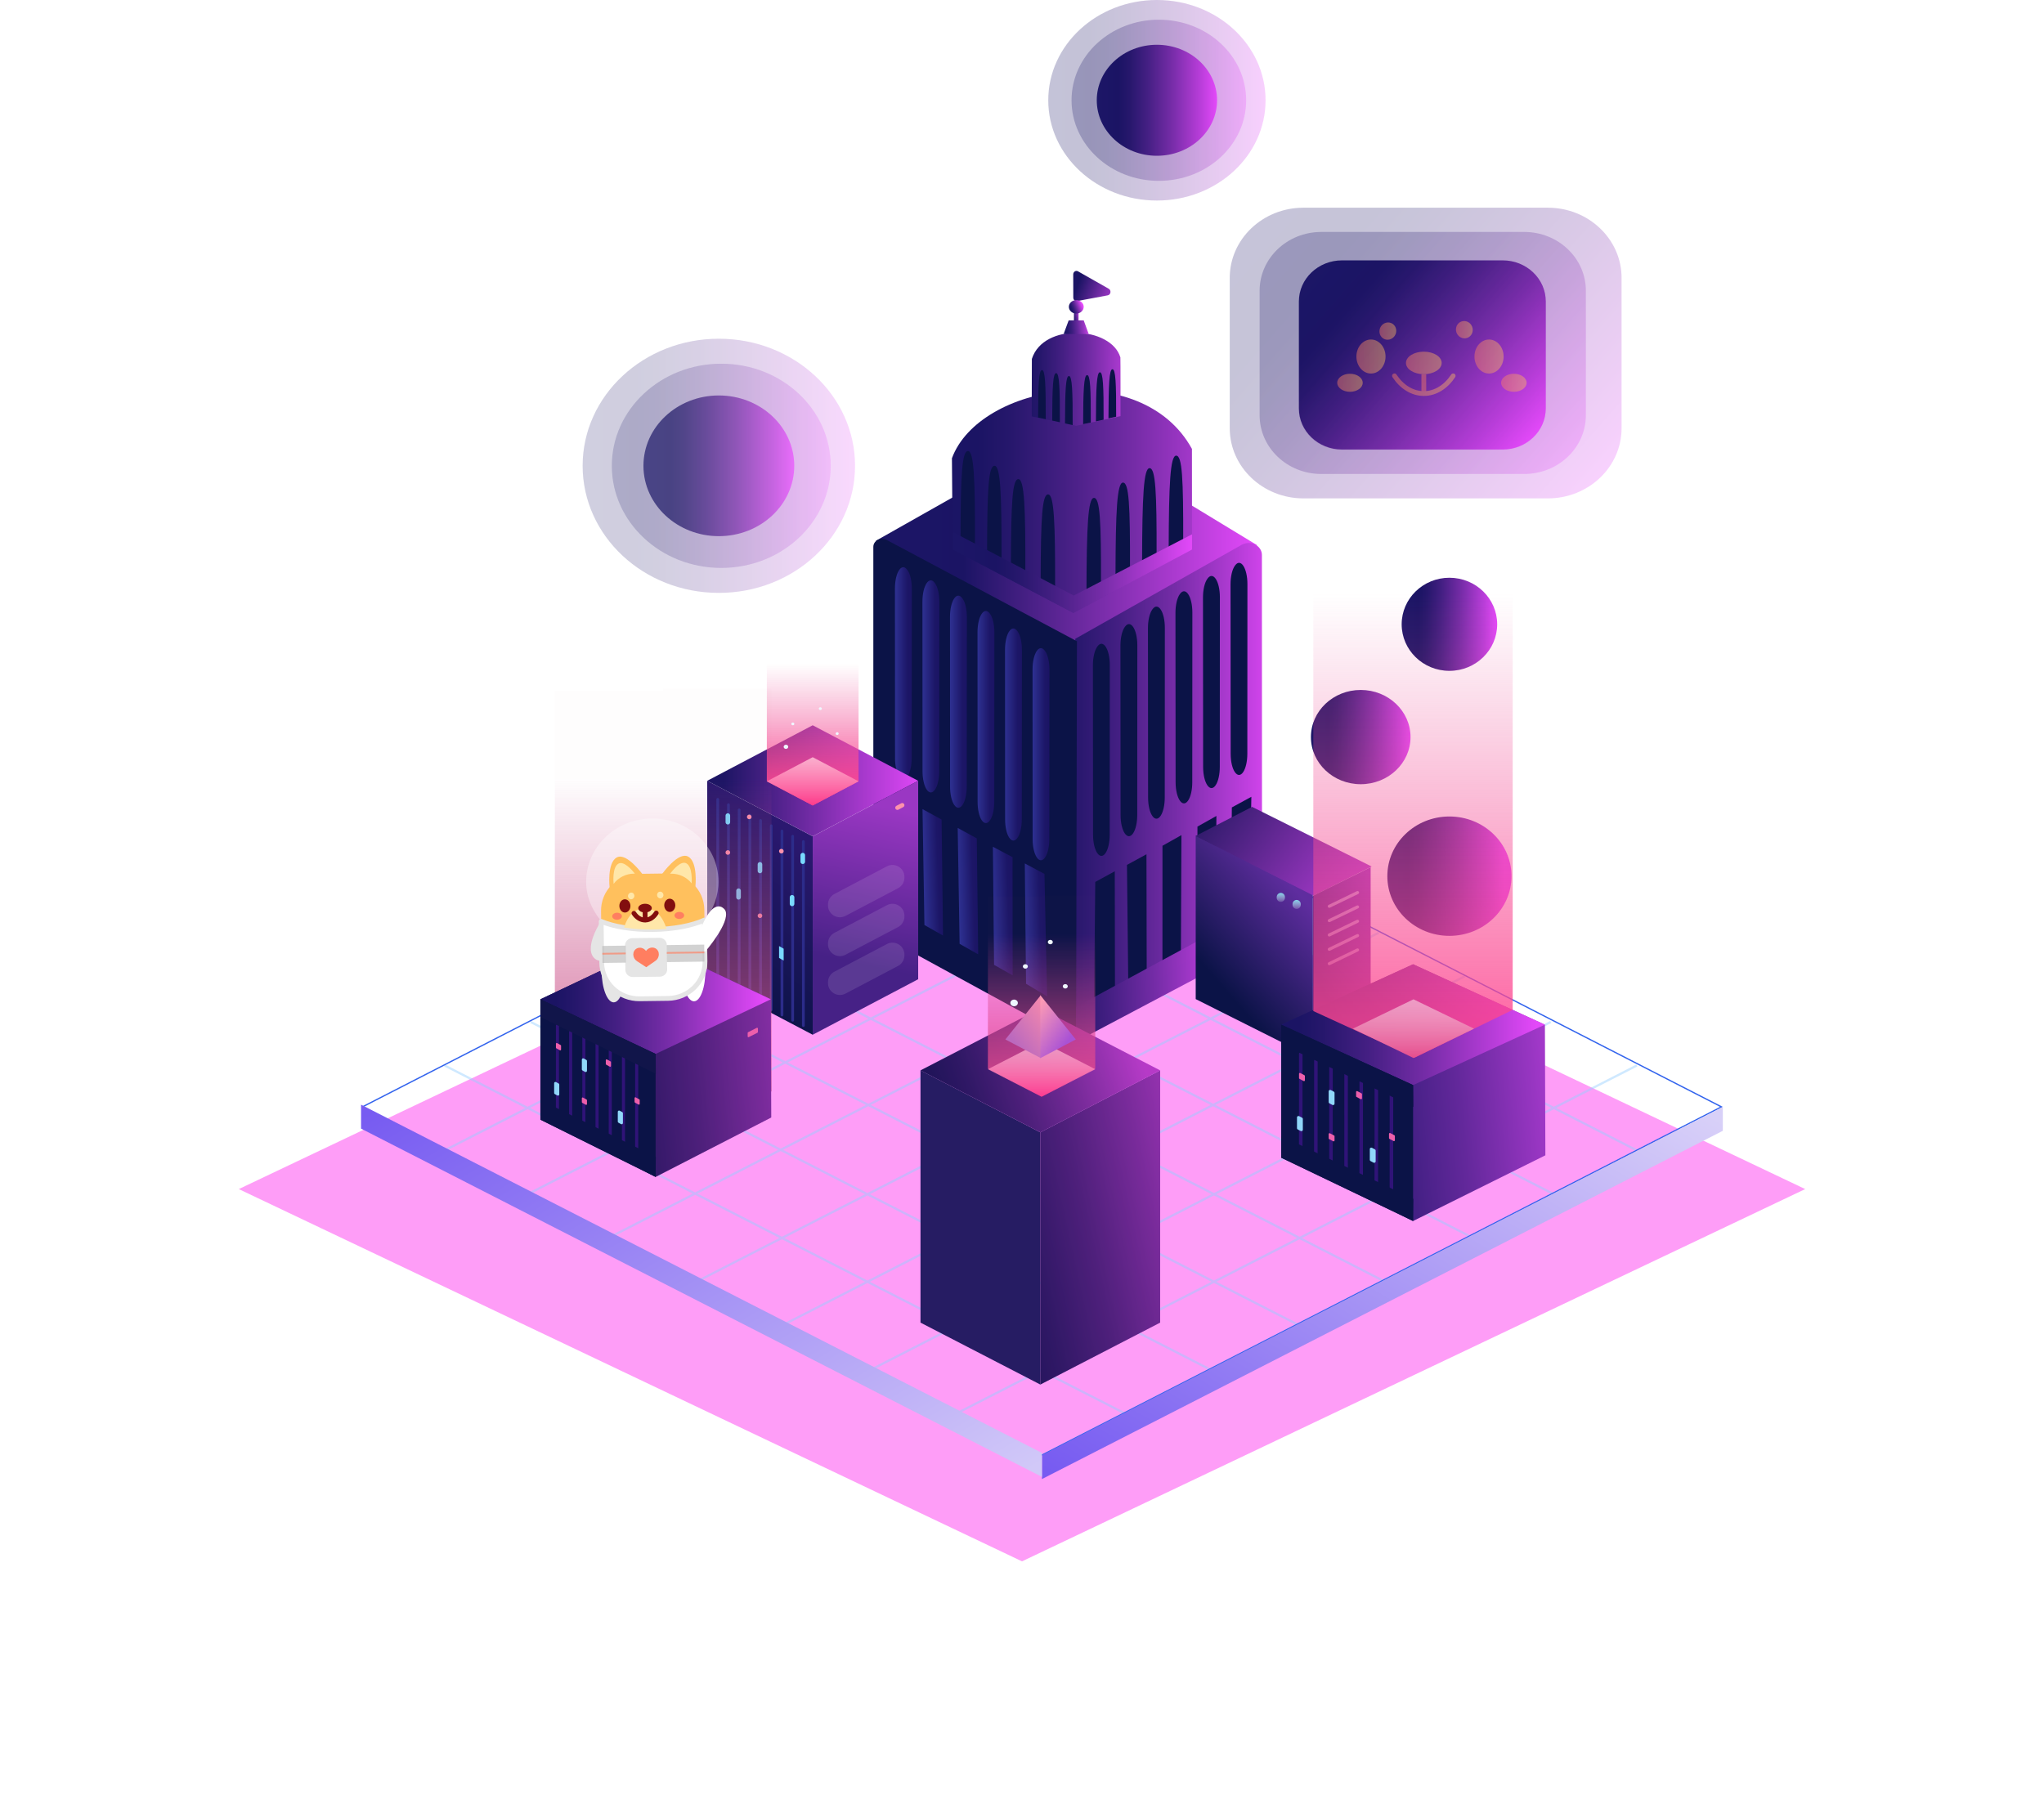 <svg width="856" height="754" viewBox="0 0 856 754" fill="none" xmlns="http://www.w3.org/2000/svg">
<path fill-rule="evenodd" clip-rule="evenodd" d="M436.869 342.367L722.529 488.242L436.869 634.118L151.209 488.242L436.869 342.367Z" fill="white" fill-opacity="0.19"/>
<g filter="url(#filter0_f_814_5731)">
<path fill-rule="evenodd" clip-rule="evenodd" d="M428 342.135L756 498.067L428 653.998L100 498.067L428 342.135Z" fill="#FD56F1" fill-opacity="0.58"/>
</g>
<path fill-rule="evenodd" clip-rule="evenodd" d="M400.067 336.381L400.582 335.592L435.839 353.629L471.096 335.592L471.611 336.381L436.868 354.155L471.161 371.698L506.096 353.826L506.611 354.616L472.19 372.225L505.967 389.505L540.066 372.061L540.581 372.85L506.996 390.031L542.318 408.101L577.125 390.295L577.64 391.084L543.347 408.628L578.154 426.435L613.154 408.529L613.669 409.319L579.183 426.961L614.882 445.224L649.183 427.676L649.698 428.465L615.911 445.75L650.718 463.557L685.213 445.91L685.728 446.7L651.747 464.083L685.728 481.467L685.213 482.257L650.718 464.61L616.426 482.153L650.728 499.701L650.213 500.491L615.397 482.68L581.619 499.96L616.758 517.936L616.243 518.725L580.59 500.486L545.268 518.556L579.699 536.17L579.184 536.96L544.239 519.083L509.432 536.889L543.67 554.405L543.155 555.194L508.403 537.416L472.704 555.678L507.64 573.551L507.125 574.341L471.675 556.205L436.868 574.012L471.611 591.785L471.096 592.575L435.839 574.538L400.582 592.575L400.067 591.785L434.81 574.012L400.003 556.205L364.553 574.341L364.038 573.551L398.974 555.678L363.275 537.416L328.524 555.194L328.009 554.405L362.246 536.889L327.439 519.083L292.495 536.96L291.98 536.17L326.41 518.556L291.088 500.486L255.436 518.725L254.921 517.936L290.059 499.96L256.282 482.68L221.466 500.491L220.951 499.701L255.253 482.153L220.96 464.61L186.466 482.257L185.951 481.467L219.931 464.083L185.951 446.7L186.466 445.91L220.96 463.557L255.767 445.75L221.98 428.465L222.495 427.676L256.796 445.224L292.495 426.961L258.01 409.319L258.524 408.529L293.524 426.434L328.331 408.628L294.039 391.084L294.553 390.295L329.36 408.101L364.682 390.031L331.097 372.85L331.612 372.061L365.711 389.505L399.489 372.225L365.068 354.616L365.583 353.826L400.518 371.698L434.81 354.155L400.067 336.381ZM435.839 354.681L401.547 372.225L435.839 389.768L470.132 372.225L435.839 354.681ZM400.518 372.751L366.74 390.031L401.033 407.575L434.81 390.295L400.518 372.751ZM365.711 390.558L330.389 408.628L364.682 426.171L400.004 408.101L365.711 390.558ZM329.36 409.154L294.553 426.961L328.846 444.504L363.653 426.698L329.36 409.154ZM293.524 427.487L257.825 445.75L292.118 463.294L327.816 445.031L293.524 427.487ZM256.796 446.277L221.989 464.083L256.282 481.627L291.089 463.82L256.796 446.277ZM436.868 390.295L471.161 372.751L504.938 390.031L470.646 407.575L436.868 390.295ZM402.062 408.101L435.839 390.821L469.617 408.101L435.839 425.381L402.062 408.101ZM365.711 426.698L401.033 408.628L434.81 425.908L399.488 443.978L365.711 426.698ZM329.875 445.031L364.682 427.224L398.459 444.504L363.652 462.311L329.875 445.031ZM293.147 463.82L328.846 445.557L362.623 462.837L326.925 481.1L293.147 463.82ZM257.311 482.153L292.118 464.346L325.896 481.627L291.088 499.433L257.311 482.153ZM505.967 390.558L471.675 408.101L506.997 426.171L541.289 408.628L505.967 390.558ZM470.646 408.628L436.868 425.908L472.19 443.978L505.968 426.698L470.646 408.628ZM435.839 426.434L400.517 444.504L435.839 462.574L471.161 444.504L435.839 426.434ZM399.488 445.031L364.681 462.837L400.003 480.907L434.81 463.101L399.488 445.031ZM363.652 463.364L327.954 481.627L363.276 499.697L398.974 481.434L363.652 463.364ZM326.925 482.153L292.117 499.96L327.439 518.03L362.247 500.223L326.925 482.153ZM508.026 426.698L542.318 409.154L577.125 426.961L542.833 444.504L508.026 426.698ZM473.219 444.504L506.997 427.224L541.804 445.031L508.026 462.311L473.219 444.504ZM436.868 463.101L472.19 445.031L506.997 462.837L471.675 480.907L436.868 463.101ZM401.032 481.434L435.839 463.627L470.646 481.434L435.839 499.24L401.032 481.434ZM364.305 500.223L400.003 481.96L434.81 499.767L399.112 518.03L364.305 500.223ZM328.468 518.556L363.276 500.749L398.083 518.556L363.275 536.363L328.468 518.556ZM578.154 427.487L543.862 445.031L579.561 463.293L613.853 445.75L578.154 427.487ZM542.833 445.557L509.055 462.837L544.754 481.1L578.532 463.82L542.833 445.557ZM508.026 463.364L472.704 481.434L508.403 499.696L543.725 481.626L508.026 463.364ZM471.675 481.96L436.868 499.767L472.567 518.03L507.374 500.223L471.675 481.96ZM435.839 500.293L400.141 518.556L435.839 536.819L471.538 518.556L435.839 500.293ZM399.112 519.083L364.304 536.889L400.003 555.152L434.81 537.345L399.112 519.083ZM580.59 463.82L614.882 446.277L649.689 464.083L615.397 481.627L580.59 463.82ZM545.783 481.626L579.561 464.346L614.368 482.153L580.59 499.433L545.783 481.626ZM509.432 500.223L544.754 482.153L579.561 499.96L544.239 518.03L509.432 500.223ZM473.596 518.556L508.403 500.749L543.21 518.556L508.403 536.363L473.596 518.556ZM436.868 537.345L472.567 519.082L507.374 536.889L471.675 555.152L436.868 537.345ZM401.032 555.678L435.839 537.872L470.646 555.678L435.839 573.485L401.032 555.678Z" fill="#96CFFF" fill-opacity="0.45"/>
<path d="M151.797 463.627L436.354 317.773L720.912 463.627L436.354 609.48L151.797 463.627Z" stroke="#3364ED" stroke-width="0.54" stroke-linecap="round"/>
<path fill-rule="evenodd" clip-rule="evenodd" d="M436.354 609.502L721.5 463.626V473.655L436.354 619.531V609.502Z" fill="url(#paint0_linear_814_5731)"/>
<path fill-rule="evenodd" clip-rule="evenodd" d="M151.209 462.715L436.354 608.59V618.619L151.209 472.744V462.715Z" fill="url(#paint1_linear_814_5731)"/>
<path d="M366.751 226.549L447.929 180.656L526.5 228.382L450.319 271.405L366.751 226.549Z" fill="url(#paint2_linear_814_5731)"/>
<path d="M398.656 191.947L398.956 230.113L449.434 256.639L499.202 230.215L499.171 188.027C478.054 149.527 410.16 160.727 398.656 191.947Z" fill="url(#paint3_linear_814_5731)"/>
<path d="M455.002 247.339C455.076 220.592 455.631 208.546 458.148 208.557C460.664 208.567 461.155 218.034 461.08 244.779" fill="#0B1347"/>
<path d="M467.15 240.922C467.225 214.176 467.78 202.129 470.296 202.141C472.812 202.152 473.303 211.617 473.228 238.362" fill="#0B1347"/>
<path d="M478.286 234.877C478.361 208.131 478.915 196.091 481.431 196.096C483.948 196.101 484.435 206.386 484.362 232.318" fill="#0B1347"/>
<path d="M489.428 229.638C489.503 202.893 490.057 190.852 492.573 190.857C495.09 190.863 495.58 200.335 495.504 227.08" fill="#0B1347"/>
<path d="M441.859 245.882C441.933 219.137 441.447 207.09 438.938 207.09C436.429 207.09 435.879 216.553 435.804 243.298" fill="#0B1347"/>
<path d="M429.402 239.48C429.478 212.734 428.991 200.688 426.481 200.688C423.972 200.688 423.421 210.15 423.347 236.896" fill="#0B1347"/>
<path d="M419.419 233.896C419.494 207.15 419.008 195.104 416.498 195.104C413.988 195.104 413.438 204.566 413.364 231.312" fill="#0B1347"/>
<path d="M408.31 227.726C408.384 200.981 407.897 188.934 405.389 188.934C402.88 188.934 402.329 198.396 402.253 225.142" fill="#0B1347"/>
<path d="M432.134 150.337L432.066 174.426L450.715 178.352L469.251 174.317C469.251 174.317 469.281 149.966 469.202 149.699C465.317 136.717 437.011 135.016 432.134 150.337Z" fill="url(#paint4_linear_814_5731)"/>
<path d="M449.215 178.07C449.255 163.884 448.998 157.495 447.664 157.492C446.331 157.489 446.04 163.182 446 177.368" fill="#0B1347"/>
<path d="M443.856 176.869C443.897 162.683 443.638 156.294 442.306 156.291C440.973 156.288 440.68 161.981 440.641 176.166" fill="#0B1347"/>
<path d="M437.935 175.577C437.976 161.392 437.717 155.003 436.385 155C435.052 154.997 434.76 160.69 434.72 174.875" fill="#0B1347"/>
<path d="M453.591 177.671C453.63 163.485 453.928 157.104 455.257 157.104C456.586 157.104 456.85 162.799 456.81 176.985" fill="#0B1347"/>
<path d="M458.951 176.497C458.991 162.311 459.288 155.924 460.617 155.93C461.946 155.936 462.209 161.625 462.17 175.811" fill="#0B1347"/>
<path d="M464.206 175.233C464.245 161.047 464.543 154.66 465.871 154.666C467.199 154.672 467.464 160.368 467.425 174.548" fill="#0B1347"/>
<path d="M449.767 129.588L449.754 134.246L451.681 134.251L451.695 129.593L449.767 129.588Z" fill="url(#paint5_linear_814_5731)"/>
<path d="M447.553 134.188L453.848 134.202L455.931 139.912L445.439 139.887L447.553 134.188Z" fill="url(#paint6_linear_814_5731)"/>
<path d="M399.105 230.216L449.546 256.79L499.201 230.216V223.801L449.659 249.459L399.105 222.885V230.216Z" fill="url(#paint7_linear_814_5731)"/>
<path d="M528.467 232.49L528.522 393.326L450.319 435.942V267.559L520.003 228.205C523.703 226.115 528.491 228.541 528.467 232.49Z" fill="url(#paint8_linear_814_5731)"/>
<path d="M371.313 226.157L451.007 268.599L450.656 436.348L365.74 389.965V229.047C365.74 226.455 368.847 224.843 371.313 226.157Z" fill="#0B1347"/>
<path d="M463.027 357.26C460.703 360.758 457.758 356.5 457.747 349.633L457.69 278.674C457.69 275.43 458.382 272.444 459.502 270.89L459.599 270.757C461.926 267.526 464.766 271.824 464.766 278.566L464.728 349.66C464.73 352.782 464.082 355.669 463.027 357.26Z" fill="#0B1347"/>
<path d="M474.551 349.012C472.227 352.51 469.283 348.252 469.277 341.385L469.22 270.426C469.22 267.182 469.912 264.196 471.032 262.642L471.128 262.509C473.456 259.278 476.296 263.576 476.296 270.318L476.258 341.412C476.257 344.534 475.61 347.421 474.551 349.012Z" fill="#0B1347"/>
<path d="M486.077 341.682C483.752 345.18 480.808 340.922 480.802 334.055L480.745 263.096C480.745 259.852 481.437 256.866 482.557 255.312L482.654 255.178C484.982 251.948 487.821 256.245 487.821 262.988L487.783 334.081C487.782 337.204 487.134 340.091 486.077 341.682Z" fill="#0B1347"/>
<path d="M497.604 335.268C495.28 338.765 492.335 334.507 492.324 327.641L492.267 256.682C492.267 253.438 492.959 250.451 494.079 248.898L494.175 248.764C496.503 245.534 499.343 249.831 499.343 256.574L499.305 327.667C499.314 330.79 498.661 333.677 497.604 335.268Z" fill="#0B1347"/>
<path d="M509.13 328.852C506.805 332.349 503.861 328.091 503.85 321.225L503.792 250.266C503.792 247.022 504.484 244.035 505.605 242.482L505.701 242.348C508.029 239.118 510.869 243.415 510.869 250.158L510.831 321.251C510.835 324.374 510.187 327.261 509.13 328.852Z" fill="#0B1347"/>
<path d="M520.659 323.354C518.334 326.851 515.39 322.593 515.384 315.727L515.327 244.768C515.327 241.524 516.019 238.537 517.139 236.984L517.236 236.85C519.563 233.62 522.403 237.917 522.403 244.66L522.365 315.753C522.362 318.876 521.714 321.763 520.659 323.354Z" fill="#0B1347"/>
<path d="M434.161 359.092C436.486 362.59 439.43 358.332 439.441 351.465L439.5 280.506C439.5 277.262 438.807 274.276 437.687 272.722L437.59 272.589C435.262 269.358 432.422 273.656 432.422 280.398L432.461 351.492C432.456 354.614 433.104 357.501 434.161 359.092Z" fill="url(#paint9_linear_814_5731)"/>
<path d="M422.635 350.846C424.959 354.344 427.903 350.086 427.915 343.219L427.973 272.26C427.973 269.016 427.28 266.03 426.16 264.476L426.063 264.343C423.735 261.112 420.896 265.41 420.896 272.152L420.934 343.246C420.929 346.368 421.573 349.255 422.635 350.846Z" fill="url(#paint10_linear_814_5731)"/>
<path d="M411.109 343.514C413.433 347.012 416.377 342.754 416.389 335.887L416.447 264.928C416.447 261.684 415.754 258.698 414.634 257.144L414.537 257.01C412.21 253.78 409.37 258.078 409.37 264.82L409.408 335.914C409.403 339.036 410.052 341.923 411.109 343.514Z" fill="url(#paint11_linear_814_5731)"/>
<path d="M399.583 337.1C401.907 340.598 404.852 336.34 404.863 329.473L404.921 258.514C404.921 255.27 404.228 252.284 403.108 250.73L403.011 250.596C400.684 247.366 397.844 251.663 397.844 258.406L397.882 329.499C397.877 332.622 398.526 335.509 399.583 337.1Z" fill="url(#paint12_linear_814_5731)"/>
<path d="M388.056 330.686C390.381 334.183 393.325 329.925 393.331 323.059L393.389 252.1C393.389 248.856 392.696 245.869 391.576 244.316L391.479 244.182C389.152 240.952 386.312 245.249 386.312 251.992L386.35 323.085C386.351 326.208 386.999 329.095 388.056 330.686Z" fill="url(#paint13_linear_814_5731)"/>
<path d="M376.531 325.188C378.855 328.685 381.799 324.427 381.811 317.561L381.869 246.602C381.869 243.358 381.176 240.371 380.056 238.818L379.959 238.684C377.631 235.454 374.792 239.751 374.792 246.494L374.83 317.587C374.825 320.71 375.473 323.597 376.531 325.188Z" fill="url(#paint14_linear_814_5731)"/>
<path d="M466.926 415.365L458.176 420.73L458.674 369.415L466.846 364.957L466.926 415.365Z" fill="#0B1347"/>
<path d="M480.226 407.305L472.497 411.783L471.952 362.285L480.123 357.826L480.226 407.305Z" fill="#0B1347"/>
<path d="M494.548 398.357L486.819 402.836L486.831 354.261L494.766 349.801L494.548 398.357Z" fill="#0B1347"/>
<path d="M509.19 390.332L501.461 394.811L501.473 346.237L509.408 341.775L509.19 390.332Z" fill="#0B1347"/>
<path d="M523.159 382.295L515.43 386.773L515.878 338.207L524.051 333.748L523.159 382.295Z" fill="#0B1347"/>
<path d="M450.656 436.348L528.522 395.158V379.58L450.669 421.732L450.656 436.348Z" fill="url(#paint15_linear_814_5731)"/>
<path d="M429.7 412.077L438.514 417.358L437.403 366.05L429.177 361.672L429.7 412.077Z" fill="url(#paint16_linear_814_5731)"/>
<path d="M416.304 404.15L424.087 408.552L424.042 359.051L415.816 354.674L416.304 404.15Z" fill="url(#paint17_linear_814_5731)"/>
<path d="M401.875 395.343L409.657 399.745L409.066 351.174L401.079 346.791L401.875 395.343Z" fill="url(#paint18_linear_814_5731)"/>
<path d="M387.139 387.462L394.92 391.864L394.33 343.293L386.342 338.91L387.139 387.462Z" fill="url(#paint19_linear_814_5731)"/>
<path d="M373.075 379.562L380.856 383.965L379.83 335.405L371.604 331.027L373.075 379.562Z" fill="url(#paint20_linear_814_5731)"/>
<g clip-path="url(#clip0_814_5731)">
<path d="M449.481 124.666L449.451 114.95C449.45 114.697 449.51 114.447 449.624 114.226C449.738 114.005 449.902 113.819 450.102 113.687C450.301 113.555 450.528 113.482 450.762 113.473C450.995 113.465 451.226 113.522 451.433 113.64L464.325 120.947C465.475 121.599 465.207 123.464 463.929 123.705L451.067 126.112C450.873 126.148 450.674 126.138 450.483 126.082C450.293 126.026 450.116 125.926 449.966 125.788C449.815 125.651 449.693 125.479 449.61 125.285C449.526 125.091 449.482 124.88 449.481 124.666Z" fill="url(#paint21_linear_814_5731)"/>
</g>
<path d="M453.838 128.536C453.842 126.982 452.456 125.719 450.741 125.715C449.026 125.711 447.632 126.967 447.628 128.522C447.623 130.076 449.01 131.339 450.724 131.343C452.439 131.347 453.833 130.091 453.838 128.536Z" fill="url(#paint22_linear_814_5731)"/>
<g opacity="0.8" clip-path="url(#clip1_814_5731)">
<path opacity="0.26" d="M301.043 248.346C332.548 248.346 358.087 224.513 358.087 195.112C358.087 165.712 332.548 141.879 301.043 141.879C269.539 141.879 244 165.712 244 195.112C244 224.513 269.539 248.346 301.043 248.346Z" fill="url(#paint23_linear_814_5731)"/>
<path opacity="0.26" d="M302.062 237.89C327.378 237.89 347.901 218.738 347.901 195.113C347.901 171.488 327.378 152.336 302.062 152.336C276.746 152.336 256.224 171.488 256.224 195.113C256.224 218.738 276.746 237.89 302.062 237.89Z" fill="url(#paint24_linear_814_5731)"/>
<path d="M301.043 224.582C318.483 224.582 332.621 211.388 332.621 195.113C332.621 178.838 318.483 165.645 301.043 165.645C283.604 165.645 269.466 178.838 269.466 195.113C269.466 211.388 283.604 224.582 301.043 224.582Z" fill="url(#paint25_linear_814_5731)"/>
</g>
<g clip-path="url(#clip2_814_5731)">
<path opacity="0.26" d="M484.5 84C509.629 84 530 65.196 530 42C530 18.804 509.629 0 484.5 0C459.371 0 439 18.804 439 42C439 65.196 459.371 84 484.5 84Z" fill="url(#paint26_linear_814_5731)"/>
<path opacity="0.26" d="M485.312 75.75C505.505 75.75 521.875 60.64 521.875 42C521.875 23.36 505.505 8.25 485.312 8.25C465.12 8.25 448.75 23.36 448.75 42C448.75 60.64 465.12 75.75 485.312 75.75Z" fill="url(#paint27_linear_814_5731)"/>
<path d="M484.5 65.25C498.411 65.25 509.688 54.841 509.688 42C509.688 29.159 498.411 18.75 484.5 18.75C470.589 18.75 459.312 29.159 459.312 42C459.312 54.841 470.589 65.25 484.5 65.25Z" fill="url(#paint28_linear_814_5731)"/>
</g>
<path fill-rule="evenodd" clip-rule="evenodd" d="M296.174 327.049L340.348 350.299V433.42L296.174 410.17V327.049Z" fill="url(#paint29_linear_814_5731)"/>
<path fill-rule="evenodd" clip-rule="evenodd" d="M300.015 334.825C300.015 334.398 300.464 334.12 300.846 334.31C301.042 334.407 301.166 334.607 301.166 334.825V411.918C301.166 412.345 300.717 412.623 300.334 412.433C300.138 412.336 300.015 412.136 300.015 411.918V334.825ZM304.496 337.032C304.496 336.605 304.945 336.327 305.328 336.517C305.523 336.614 305.647 336.814 305.647 337.032V414.125C305.647 414.552 305.198 414.83 304.815 414.64C304.62 414.543 304.496 414.343 304.496 414.125V337.032ZM308.978 339.241C308.978 338.814 309.427 338.536 309.81 338.726C310.005 338.823 310.129 339.023 310.129 339.241V416.334C310.129 416.761 309.68 417.039 309.297 416.849C309.102 416.752 308.978 416.552 308.978 416.334V339.241ZM313.459 341.45C313.459 341.023 313.908 340.745 314.29 340.935C314.486 341.032 314.61 341.232 314.61 341.45V418.543C314.61 418.97 314.161 419.248 313.778 419.058C313.582 418.961 313.459 418.761 313.459 418.543V341.45ZM317.94 343.657C317.94 343.23 318.39 342.952 318.772 343.142C318.968 343.239 319.092 343.439 319.092 343.657V420.75C319.092 421.177 318.642 421.455 318.26 421.265C318.064 421.168 317.94 420.968 317.94 420.75V343.657ZM322.422 345.866C322.422 345.439 322.871 345.161 323.254 345.351C323.449 345.448 323.573 345.648 323.573 345.866V422.959C323.573 423.386 323.124 423.664 322.741 423.474C322.546 423.377 322.422 423.177 322.422 422.959V345.866ZM326.904 348.075C326.904 347.648 327.353 347.37 327.735 347.56C327.931 347.657 328.055 347.857 328.055 348.075V425.168C328.055 425.595 327.606 425.873 327.223 425.683C327.027 425.586 326.904 425.386 326.904 425.168V348.075ZM331.384 350.282C331.384 349.855 331.833 349.577 332.216 349.767C332.412 349.864 332.535 350.064 332.535 350.282V427.375C332.535 427.802 332.086 428.08 331.704 427.89C331.508 427.793 331.384 427.593 331.384 427.375V350.282ZM335.866 352.491C335.866 352.064 336.316 351.786 336.698 351.976C336.894 352.073 337.018 352.273 337.018 352.491V429.584C337.018 430.011 336.568 430.289 336.186 430.099C335.99 430.002 335.866 429.802 335.866 429.584V352.491Z" fill="#2C2C8A"/>
<path fill-rule="evenodd" clip-rule="evenodd" d="M335.226 358.193C335.226 357.455 336.025 356.992 336.665 357.36C336.963 357.532 337.147 357.849 337.147 358.193V360.946C337.147 361.685 336.348 362.147 335.708 361.779C335.41 361.608 335.226 361.29 335.226 360.946V358.193Z" fill="#79DAFF"/>
<path fill-rule="evenodd" clip-rule="evenodd" d="M330.745 375.859C330.745 375.121 331.544 374.658 332.184 375.026C332.482 375.198 332.665 375.515 332.665 375.859V378.613C332.665 379.351 331.867 379.813 331.227 379.445C330.929 379.274 330.745 378.956 330.745 378.613V375.859Z" fill="#79DAFF"/>
<path fill-rule="evenodd" clip-rule="evenodd" d="M326.263 396.283L328.184 397.387V402.356L326.263 401.252V396.283Z" fill="#79DAFF"/>
<path fill-rule="evenodd" clip-rule="evenodd" d="M317.301 362.056C317.301 361.318 318.1 360.856 318.74 361.224C319.038 361.395 319.221 361.713 319.221 362.056V364.81C319.221 365.548 318.423 366.01 317.782 365.642C317.484 365.471 317.301 365.153 317.301 364.81V362.056Z" fill="#79DAFF"/>
<path fill-rule="evenodd" clip-rule="evenodd" d="M317.301 383.582C317.301 382.846 318.102 382.388 318.74 382.755C319.037 382.926 319.221 383.243 319.221 383.586C319.221 384.322 318.421 384.78 317.782 384.413C317.485 384.242 317.301 383.925 317.301 383.582Z" fill="#FD92AC"/>
<path fill-rule="evenodd" clip-rule="evenodd" d="M326.263 356.53C326.263 355.793 327.064 355.335 327.702 355.702C327.999 355.873 328.184 356.19 328.184 356.533C328.184 357.269 327.383 357.727 326.745 357.36C326.448 357.19 326.263 356.872 326.263 356.53Z" fill="#FD92AC"/>
<path fill-rule="evenodd" clip-rule="evenodd" d="M312.819 342.176C312.819 341.44 313.62 340.982 314.258 341.349C314.555 341.52 314.74 341.837 314.74 342.18C314.74 342.916 313.939 343.374 313.301 343.007C313.004 342.836 312.819 342.519 312.819 342.176Z" fill="#FD92AC"/>
<path fill-rule="evenodd" clip-rule="evenodd" d="M303.856 357.082C303.856 356.346 304.657 355.888 305.295 356.255C305.592 356.426 305.777 356.743 305.777 357.086C305.777 357.822 304.976 358.28 304.338 357.913C304.041 357.742 303.856 357.425 303.856 357.082Z" fill="#FD92AC"/>
<path fill-rule="evenodd" clip-rule="evenodd" d="M308.338 373.099C308.338 372.361 309.137 371.899 309.777 372.267C310.075 372.438 310.258 372.756 310.258 373.099V375.853C310.258 376.591 309.46 377.053 308.82 376.685C308.522 376.514 308.338 376.196 308.338 375.853V373.099Z" fill="#79DAFF"/>
<path fill-rule="evenodd" clip-rule="evenodd" d="M303.856 341.629C303.856 340.89 304.655 340.428 305.295 340.796C305.593 340.967 305.777 341.285 305.777 341.629V344.382C305.777 345.12 304.978 345.583 304.338 345.215C304.04 345.043 303.856 344.726 303.856 344.382V341.629Z" fill="#79DAFF"/>
<path fill-rule="evenodd" clip-rule="evenodd" d="M340.348 303.799L384.522 327.049L340.348 350.3L296.174 327.049L340.348 303.799Z" fill="url(#paint30_linear_814_5731)"/>
<path fill-rule="evenodd" clip-rule="evenodd" d="M384.522 327.049L340.348 350.299V433.42L384.522 410.17V327.049Z" fill="url(#paint31_linear_814_5731)"/>
<path fill-rule="evenodd" clip-rule="evenodd" d="M378.76 367.302C378.76 363.539 374.76 361.124 371.43 362.878L349.42 374.468C347.778 375.333 346.75 377.036 346.75 378.892V379.216C346.75 382.979 350.75 385.393 354.08 383.64L376.09 372.049C377.732 371.184 378.76 369.481 378.76 367.625V367.302ZM378.76 383.577C378.76 379.814 374.76 377.399 371.43 379.153L349.42 390.743C347.778 391.608 346.75 393.312 346.75 395.167V395.491C346.75 399.254 350.75 401.668 354.08 399.915L376.09 388.324C377.732 387.46 378.76 385.756 378.76 383.9V383.577ZM346.75 411.443C346.75 409.587 347.778 407.883 349.42 407.019L371.43 395.428C374.76 393.675 378.76 396.089 378.76 399.852V400.176C378.76 402.032 377.732 403.735 376.09 404.6L354.08 416.19C350.75 417.944 346.75 415.529 346.75 411.766V411.443Z" fill="white" fill-opacity="0.11"/>
<path fill-rule="evenodd" clip-rule="evenodd" d="M378.76 337.267C378.76 336.586 378.036 336.149 377.433 336.466L375.401 337.537C375.104 337.693 374.918 338.001 374.918 338.337C374.918 339.018 375.642 339.455 376.245 339.138L378.276 338.067C378.574 337.911 378.76 337.603 378.76 337.267Z" fill="#FD92AC"/>
<path fill-rule="evenodd" clip-rule="evenodd" d="M340.348 263.846H359.554V327.276L340.348 337.385V263.846ZM340.348 264.152H321.142V327.277L340.348 337.386V264.152Z" fill="url(#paint32_linear_814_5731)"/>
<path fill-rule="evenodd" clip-rule="evenodd" d="M340.348 317.168L359.554 327.277L340.348 337.386L321.142 327.277L340.348 317.168Z" fill="url(#paint33_linear_814_5731)"/>
<path fill-rule="evenodd" clip-rule="evenodd" d="M329.144 313.681C329.675 313.681 330.105 313.291 330.105 312.809C330.105 312.328 329.675 311.938 329.144 311.938C328.614 311.938 328.184 312.328 328.184 312.809C328.184 313.291 328.614 313.681 329.144 313.681Z" fill="#EFF7FF"/>
<path fill-rule="evenodd" clip-rule="evenodd" d="M350.591 307.868C350.945 307.868 351.231 307.608 351.231 307.287C351.231 306.966 350.945 306.705 350.591 306.705C350.238 306.705 349.951 306.966 349.951 307.287C349.951 307.608 350.238 307.868 350.591 307.868Z" fill="#EFF7FF"/>
<path fill-rule="evenodd" clip-rule="evenodd" d="M343.549 297.405C343.902 297.405 344.189 297.144 344.189 296.823C344.189 296.502 343.902 296.242 343.549 296.242C343.195 296.242 342.908 296.502 342.908 296.823C342.908 297.144 343.195 297.405 343.549 297.405Z" fill="#EFF7FF"/>
<path fill-rule="evenodd" clip-rule="evenodd" d="M332.025 303.799C332.379 303.799 332.665 303.539 332.665 303.218C332.665 302.897 332.379 302.637 332.025 302.637C331.672 302.637 331.385 302.897 331.385 303.218C331.385 303.539 331.672 303.799 332.025 303.799Z" fill="#EFF7FF"/>
<g filter="url(#filter1_f_814_5731)">
<path fill-rule="evenodd" clip-rule="evenodd" d="M277.734 288.546H323.087V457.101L277.725 483.961L232.363 457.101V289.362H277.725L277.734 288.546Z" fill="url(#paint34_linear_814_5731)"/>
</g>
<path d="M274.563 492.974L322.981 468.083L322.81 418.578L274.563 395.687L226.314 418.578V467.222L274.563 492.974Z" fill="url(#paint35_linear_814_5731)"/>
<path d="M274.563 492.974L322.981 468.083L322.81 418.578L274.563 395.687L226.314 418.578V467.222L274.563 492.974Z" fill="black" fill-opacity="0.2"/>
<path d="M226.314 418.578L274.563 395.687L322.81 418.578L274.563 441.47L226.314 418.578Z" fill="url(#paint36_linear_814_5731)"/>
<path d="M274.563 492.974V441.469L226.314 418.577V469L274.563 492.974Z" fill="#0B1347"/>
<path fill-rule="evenodd" clip-rule="evenodd" d="M266 444.805C266 444.435 266.314 444.16 266.645 444.237L266.859 444.286C266.987 444.322 267.099 444.397 267.177 444.5C267.255 444.603 267.294 444.727 267.289 444.854L267.271 484.021C267.271 484.389 266.956 484.664 266.626 484.588L266.412 484.54C266.283 484.504 266.171 484.428 266.094 484.325C266.016 484.222 265.976 484.097 265.982 483.97L266 444.805Z" fill="#431591" fill-opacity="0.66"/>
<path fill-rule="evenodd" clip-rule="evenodd" d="M260.47 441.387C260.47 441.028 260.783 440.76 261.114 440.834L261.329 440.882C261.456 440.915 261.567 440.988 261.645 441.088C261.723 441.188 261.763 441.311 261.759 441.435L261.742 479.62C261.742 479.979 261.426 480.247 261.092 480.174L260.877 480.126C260.751 480.092 260.64 480.018 260.563 479.918C260.486 479.817 260.447 479.695 260.453 479.57L260.47 441.387Z" fill="#431591" fill-opacity="0.66"/>
<path fill-rule="evenodd" clip-rule="evenodd" d="M254.936 440.194C254.933 440.117 254.949 440.04 254.982 439.969C255.015 439.899 255.064 439.836 255.126 439.786C255.188 439.735 255.261 439.699 255.339 439.679C255.418 439.659 255.5 439.656 255.58 439.67L255.795 439.716C255.919 439.744 256.029 439.811 256.107 439.906C256.185 440.002 256.227 440.119 256.225 440.24L256.209 476.356C256.211 476.433 256.195 476.51 256.161 476.581C256.128 476.652 256.078 476.715 256.016 476.765C255.953 476.815 255.88 476.851 255.801 476.871C255.722 476.891 255.639 476.893 255.559 476.879L255.344 476.834C255.221 476.805 255.112 476.738 255.035 476.642C254.957 476.547 254.917 476.429 254.92 476.309L254.936 440.194Z" fill="#431591" fill-opacity="0.66"/>
<path fill-rule="evenodd" clip-rule="evenodd" d="M249.407 437.404C249.404 437.327 249.42 437.25 249.453 437.18C249.486 437.109 249.535 437.046 249.597 436.996C249.659 436.946 249.731 436.91 249.81 436.89C249.889 436.87 249.971 436.867 250.051 436.881L250.266 436.926C250.39 436.954 250.5 437.021 250.578 437.116C250.656 437.212 250.697 437.329 250.696 437.45L250.679 473.566C250.681 473.644 250.665 473.721 250.632 473.791C250.598 473.862 250.549 473.925 250.486 473.975C250.424 474.026 250.351 474.062 250.272 474.082C250.193 474.102 250.11 474.104 250.03 474.09L249.815 474.044C249.692 474.015 249.583 473.948 249.506 473.852C249.428 473.757 249.388 473.639 249.391 473.519L249.407 437.404Z" fill="#431591" fill-opacity="0.66"/>
<path fill-rule="evenodd" clip-rule="evenodd" d="M243.873 434.517C243.87 434.44 243.886 434.364 243.919 434.293C243.952 434.222 244.001 434.16 244.063 434.109C244.125 434.059 244.198 434.023 244.276 434.003C244.355 433.983 244.437 433.98 244.517 433.995L244.732 434.039C244.856 434.067 244.966 434.135 245.044 434.23C245.122 434.325 245.164 434.443 245.162 434.563L245.146 470.679C245.148 470.757 245.132 470.834 245.099 470.905C245.065 470.976 245.016 471.039 244.953 471.089C244.891 471.139 244.817 471.176 244.738 471.195C244.659 471.215 244.576 471.218 244.496 471.203L244.281 471.157C244.158 471.129 244.049 471.061 243.972 470.965C243.895 470.87 243.854 470.753 243.857 470.632L243.873 434.517Z" fill="#431591" fill-opacity="0.66"/>
<path fill-rule="evenodd" clip-rule="evenodd" d="M238.344 432.163C238.341 432.086 238.357 432.009 238.39 431.938C238.423 431.867 238.472 431.805 238.534 431.754C238.595 431.704 238.668 431.668 238.747 431.648C238.826 431.628 238.908 431.625 238.988 431.639L239.203 431.684C239.327 431.712 239.436 431.779 239.515 431.874C239.593 431.969 239.634 432.087 239.632 432.208L239.616 468.325C239.619 468.402 239.602 468.478 239.569 468.549C239.536 468.619 239.487 468.682 239.425 468.732C239.364 468.782 239.291 468.818 239.212 468.838C239.134 468.858 239.052 468.861 238.972 468.847L238.757 468.803C238.633 468.775 238.523 468.707 238.445 468.612C238.367 468.516 238.325 468.399 238.327 468.278L238.344 432.163Z" fill="#431591" fill-opacity="0.66"/>
<path fill-rule="evenodd" clip-rule="evenodd" d="M232.811 429.592C232.808 429.515 232.824 429.438 232.857 429.367C232.89 429.297 232.939 429.234 233.001 429.184C233.063 429.134 233.136 429.097 233.214 429.077C233.293 429.058 233.375 429.055 233.455 429.069L233.67 429.114C233.794 429.142 233.904 429.209 233.982 429.304C234.06 429.399 234.102 429.517 234.1 429.638L234.084 465.754C234.086 465.831 234.07 465.908 234.037 465.978C234.004 466.049 233.955 466.111 233.893 466.161C233.831 466.212 233.758 466.248 233.68 466.268C233.601 466.288 233.519 466.291 233.439 466.277L233.224 466.232C233.1 466.204 232.99 466.137 232.912 466.041C232.834 465.946 232.792 465.828 232.795 465.707L232.811 429.592Z" fill="#431591" fill-opacity="0.66"/>
<path fill-rule="evenodd" clip-rule="evenodd" d="M226.314 418.577L274.563 441.469L274.648 449.737L226.314 425.969V418.577Z" fill="#11154A"/>
<path fill-rule="evenodd" clip-rule="evenodd" d="M226.314 460.745L274.648 484.594L274.54 492.93L226.314 469.001V460.745Z" fill="#0B1347"/>
<path fill-rule="evenodd" clip-rule="evenodd" d="M258.722 465.679C258.722 465.59 258.747 465.501 258.794 465.424C258.841 465.346 258.909 465.282 258.991 465.237C259.073 465.192 259.165 465.169 259.26 465.169C259.354 465.169 259.447 465.193 259.529 465.238L260.603 465.83C260.684 465.875 260.751 465.939 260.798 466.016C260.845 466.093 260.87 466.181 260.87 466.27V470.413C260.87 470.503 260.845 470.591 260.798 470.669C260.751 470.746 260.683 470.811 260.601 470.855C260.52 470.9 260.427 470.924 260.332 470.923C260.238 470.923 260.145 470.9 260.063 470.855L258.989 470.262C258.908 470.218 258.841 470.153 258.794 470.076C258.747 469.999 258.722 469.911 258.722 469.822V465.679Z" fill="#90D7FA"/>
<path fill-rule="evenodd" clip-rule="evenodd" d="M265.75 459.923C265.75 459.869 265.764 459.816 265.793 459.77C265.821 459.723 265.862 459.684 265.911 459.657C265.96 459.63 266.016 459.616 266.073 459.616C266.129 459.617 266.185 459.631 266.234 459.658L267.738 460.487C267.787 460.513 267.828 460.552 267.856 460.599C267.884 460.645 267.899 460.698 267.899 460.752V462.409C267.899 462.463 267.884 462.516 267.856 462.562C267.828 462.609 267.787 462.648 267.738 462.674C267.689 462.701 267.633 462.715 267.576 462.715C267.519 462.715 267.464 462.701 267.415 462.674L265.911 461.845C265.862 461.818 265.821 461.78 265.793 461.734C265.765 461.687 265.75 461.635 265.75 461.581V459.923Z" fill="#ED5FAB"/>
<path fill-rule="evenodd" clip-rule="evenodd" d="M253.703 444.041C253.703 443.987 253.718 443.935 253.747 443.888C253.775 443.842 253.816 443.803 253.865 443.776C253.914 443.749 253.97 443.735 254.027 443.736C254.083 443.736 254.139 443.75 254.188 443.777L255.691 444.605C255.74 444.632 255.781 444.67 255.809 444.717C255.838 444.763 255.853 444.816 255.853 444.87V446.528C255.853 446.582 255.838 446.634 255.809 446.681C255.781 446.727 255.74 446.766 255.691 446.793C255.642 446.82 255.586 446.834 255.529 446.833C255.473 446.833 255.417 446.819 255.368 446.792L253.864 445.964C253.815 445.937 253.775 445.899 253.746 445.852C253.718 445.806 253.703 445.753 253.703 445.699V444.041Z" fill="#ED5FAB"/>
<path fill-rule="evenodd" clip-rule="evenodd" d="M243.669 460.003C243.669 459.95 243.684 459.897 243.713 459.851C243.741 459.804 243.782 459.766 243.831 459.739C243.88 459.713 243.935 459.698 243.992 459.698C244.048 459.699 244.104 459.713 244.153 459.739L245.656 460.567C245.705 460.594 245.746 460.633 245.774 460.679C245.803 460.726 245.817 460.778 245.817 460.832V462.489C245.817 462.543 245.803 462.596 245.774 462.642C245.746 462.689 245.705 462.727 245.656 462.754C245.607 462.781 245.552 462.795 245.495 462.795C245.439 462.795 245.383 462.781 245.334 462.754L243.83 461.927C243.781 461.9 243.741 461.861 243.713 461.814C243.685 461.768 243.67 461.715 243.67 461.662L243.669 460.003Z" fill="#ED5FAB"/>
<path fill-rule="evenodd" clip-rule="evenodd" d="M232.821 437.175C232.821 437.122 232.836 437.069 232.864 437.023C232.893 436.976 232.933 436.938 232.982 436.911C233.031 436.884 233.087 436.87 233.143 436.87C233.2 436.87 233.255 436.885 233.304 436.911L234.808 437.739C234.857 437.766 234.898 437.804 234.926 437.851C234.954 437.897 234.969 437.95 234.969 438.004V439.661C234.969 439.715 234.954 439.768 234.926 439.814C234.898 439.861 234.857 439.899 234.808 439.926C234.759 439.953 234.703 439.967 234.647 439.967C234.59 439.967 234.535 439.953 234.486 439.926L232.982 439.099C232.933 439.072 232.893 439.033 232.865 438.986C232.836 438.94 232.822 438.887 232.822 438.834L232.821 437.175Z" fill="#ED5FAB"/>
<path fill-rule="evenodd" clip-rule="evenodd" d="M243.669 443.805C243.669 443.716 243.694 443.628 243.741 443.55C243.789 443.473 243.857 443.409 243.938 443.364C244.02 443.319 244.113 443.296 244.207 443.296C244.302 443.296 244.394 443.32 244.476 443.365L245.55 443.956C245.631 444.001 245.699 444.065 245.746 444.143C245.793 444.22 245.817 444.308 245.817 444.397V448.54C245.817 448.63 245.792 448.718 245.745 448.795C245.698 448.873 245.63 448.937 245.548 448.982C245.466 449.026 245.374 449.05 245.279 449.05C245.185 449.049 245.092 449.026 245.011 448.981L243.937 448.39C243.855 448.345 243.788 448.28 243.741 448.203C243.694 448.125 243.669 448.038 243.669 447.948V443.805Z" fill="#90D7FA"/>
<path fill-rule="evenodd" clip-rule="evenodd" d="M232.069 453.69C232.069 453.601 232.094 453.513 232.141 453.435C232.189 453.358 232.257 453.293 232.338 453.249C232.42 453.204 232.513 453.181 232.607 453.181C232.702 453.181 232.794 453.205 232.876 453.25L233.95 453.841C234.031 453.886 234.099 453.95 234.146 454.028C234.193 454.105 234.217 454.193 234.217 454.282V458.425C234.217 458.515 234.192 458.603 234.145 458.68C234.098 458.758 234.03 458.822 233.948 458.866C233.866 458.911 233.773 458.935 233.679 458.934C233.585 458.934 233.492 458.91 233.411 458.865L232.337 458.274C232.255 458.23 232.188 458.165 232.141 458.088C232.094 458.01 232.069 457.922 232.069 457.833V453.69Z" fill="#90D7FA"/>
<path fill-rule="evenodd" clip-rule="evenodd" d="M317.41 430.797C317.41 430.745 317.395 430.693 317.368 430.647C317.341 430.601 317.301 430.562 317.254 430.535C317.206 430.508 317.152 430.493 317.096 430.492C317.04 430.49 316.985 430.503 316.936 430.527L313.284 432.37C313.233 432.396 313.19 432.435 313.159 432.483C313.129 432.53 313.113 432.585 313.114 432.64V434.137C313.113 434.19 313.128 434.242 313.155 434.288C313.183 434.334 313.222 434.372 313.27 434.4C313.317 434.427 313.372 434.442 313.427 434.443C313.483 434.445 313.538 434.432 313.587 434.407L317.239 432.566C317.291 432.54 317.334 432.501 317.364 432.453C317.394 432.406 317.41 432.351 317.41 432.296V430.797Z" fill="#ED5FAB"/>
<g clip-path="url(#clip3_814_5731)">
<path d="M257.029 419.856C259.75 419.82 261.879 413.871 261.783 406.569C261.688 399.267 259.405 393.376 256.684 393.411C253.963 393.447 251.834 399.396 251.929 406.698C252.025 414.001 254.308 419.891 257.029 419.856Z" fill="#E5E5E5"/>
<path opacity="0.35" d="M300.891 368.998C300.971 375.167 298.771 380.894 295.134 385.448C290.092 387.819 282.298 389.347 273.446 389.463C264.566 389.579 256.874 388.041 251.773 385.791C248.046 381.343 245.556 375.869 245.476 369.724C245.285 355.086 257.535 343.057 272.838 342.857C288.141 342.656 300.7 354.36 300.891 368.998Z" fill="white"/>
<path d="M251.856 385.558C251.856 385.558 243.553 397.921 249.617 401.925C249.617 401.925 251.03 402.765 252.335 402.237C257.872 399.997 257.008 387.085 257.008 387.085L251.886 385.554L251.856 385.558Z" fill="#E5E5E5"/>
<path d="M290.649 419.416C293.37 419.38 295.499 413.432 295.403 406.129C295.308 398.827 293.025 392.936 290.304 392.972C287.583 393.007 285.454 398.956 285.549 406.258C285.644 413.561 287.928 419.452 290.649 419.416Z" fill="white"/>
<path d="M295.017 385.364L294.96 380.962C294.907 376.907 293.204 373.04 290.225 370.211C287.246 367.383 283.236 365.824 279.076 365.879L267.202 366.034C263.043 366.089 259.074 367.752 256.17 370.658C253.266 373.563 251.665 377.474 251.717 381.529L251.775 385.931C256.882 388.124 264.698 389.464 273.444 389.35C282.19 389.235 289.969 387.687 295.017 385.364Z" fill="#FFC05D"/>
<path d="M273.444 389.35C264.698 389.464 256.882 388.121 251.775 385.931L252.001 403.275C252.053 407.33 253.757 411.197 256.735 414.026C259.714 416.854 263.724 418.413 267.884 418.358L279.758 418.203C283.917 418.148 287.886 416.485 290.79 413.579C293.694 410.674 295.296 406.763 295.243 402.708L295.017 385.364C289.968 387.688 282.19 389.235 273.444 389.35Z" fill="white" stroke="#E5E5E5" stroke-width="2" stroke-linecap="round" stroke-linejoin="round"/>
<path d="M269.991 380.476L269.967 380.477C269.975 380.475 269.983 380.475 269.991 380.476Z" fill="#FFE7A9"/>
<path d="M279.164 389.064C277.238 383.175 274.135 380.433 269.992 380.505C266.064 380.574 263.076 383.083 261.319 388.517C265.328 389.138 269.385 389.417 273.444 389.35C275.406 389.324 277.319 389.226 279.164 389.064Z" fill="#FFE7A9"/>
<path d="M273.542 421.82C273.547 421.821 273.553 421.821 273.557 421.819C273.553 421.821 273.547 421.821 273.542 421.82Z" fill="#FFE7A9"/>
<path d="M280.527 381.986C281.807 381.969 282.829 380.715 282.809 379.184C282.789 377.654 281.735 376.427 280.454 376.443C279.174 376.46 278.152 377.715 278.172 379.245C278.192 380.775 279.246 382.002 280.527 381.986Z" fill="#820E0F"/>
<path d="M276.746 376.289C277.472 376.169 277.952 375.448 277.819 374.678C277.686 373.909 276.99 373.383 276.263 373.503C275.537 373.623 275.057 374.344 275.19 375.113C275.323 375.882 276.02 376.409 276.746 376.289Z" fill="#FFE7A9"/>
<path d="M265.639 375.539C265.799 374.775 265.343 374.039 264.622 373.897C263.9 373.754 263.186 374.258 263.026 375.023C262.866 375.788 263.322 376.523 264.044 376.666C264.765 376.808 265.48 376.304 265.639 375.539Z" fill="#FFE7A9"/>
<path d="M258.433 385.251C259.554 385.236 260.453 384.566 260.443 383.755C260.432 382.944 259.515 382.298 258.395 382.313C257.274 382.327 256.375 382.997 256.385 383.808C256.396 384.62 257.313 385.265 258.433 385.251Z" fill="#FF7E60"/>
<path d="M284.518 384.909C285.638 384.894 286.538 384.225 286.527 383.413C286.517 382.602 285.6 381.956 284.479 381.971C283.359 381.985 282.459 382.655 282.47 383.466C282.48 384.278 283.397 384.924 284.518 384.909Z" fill="#FF7E60"/>
<path d="M269.251 366.424L262.281 369.091L255.3 371.757C255.3 371.757 254.135 361.425 258.288 359.161C262.441 356.897 269.251 366.424 269.251 366.424Z" fill="#FFC05D"/>
<path d="M277.244 366.137L284.235 368.758L291.226 371.379C291.226 371.379 292.344 361.04 288.182 358.8C284.02 356.56 277.244 366.137 277.244 366.137Z" fill="#FFC05D"/>
<path d="M265.454 365.943L265.892 365.938C264.574 364.288 261.234 360.533 259.013 361.743C256.365 363.187 256.903 369.47 256.977 370.221C257.951 368.914 259.225 367.846 260.696 367.104C262.168 366.361 263.797 365.964 265.454 365.943Z" fill="#FFE7A9"/>
<path d="M281.061 365.966L280.622 365.972C281.897 364.288 285.138 360.447 287.39 361.598C290.074 362.973 289.701 369.268 289.646 370.02C288.638 368.739 287.337 367.705 285.847 367.002C284.356 366.298 282.718 365.943 281.061 365.966Z" fill="#FFE7A9"/>
<path d="M261.737 382.232C263.017 382.215 264.039 380.961 264.019 379.43C263.999 377.9 262.945 376.673 261.664 376.69C260.384 376.706 259.362 377.961 259.382 379.491C259.402 381.021 260.456 382.248 261.737 382.232Z" fill="#820E0F"/>
<path d="M270.15 382.226C271.72 382.205 272.982 381.368 272.969 380.355C272.955 379.342 271.672 378.537 270.102 378.558C268.532 378.578 267.27 379.416 267.283 380.429C267.297 381.442 268.58 382.247 270.15 382.226Z" fill="#820E0F"/>
<path d="M270.15 382.216L270.189 385.267" stroke="#820E0F" stroke-width="2" stroke-miterlimit="10" stroke-linecap="round"/>
<path d="M274.825 382.437C273.711 384.219 272.054 385.356 270.191 385.38C268.328 385.405 266.641 384.311 265.481 382.56" stroke="#820E0F" stroke-width="2" stroke-miterlimit="10" stroke-linecap="round"/>
<path d="M276.143 392.818L264.808 392.967C263.104 392.989 261.74 394.353 261.762 396.014L261.896 406.273C261.917 407.934 263.316 409.263 265.02 409.24L276.355 409.092C278.059 409.069 279.423 407.705 279.401 406.044L279.267 395.785C279.246 394.124 277.847 392.796 276.143 392.818Z" fill="#E5E5E5"/>
<path d="M274.452 402.496L271.264 404.697L270.635 405.131L269.996 404.713L266.75 402.597C266.284 402.292 265.9 401.881 265.633 401.4C265.365 400.918 265.221 400.381 265.212 399.833C265.199 398.804 265.681 397.808 266.666 397.286C268.035 396.559 269.664 397.125 270.546 398.329C271.396 397.103 273.011 396.494 274.399 397.184C276.4 398.18 276.43 401.134 274.452 402.496Z" fill="#FF7E60"/>
<path d="M301.948 379.825C301.948 379.825 303.328 380.351 303.816 381.519C305.887 386.465 295.245 398.719 295.245 398.719L291.155 396.021C291.155 396.013 295.788 377.777 301.948 379.825Z" fill="white"/>
</g>
<g clip-path="url(#clip4_814_5731)">
<path opacity="0.66" d="M262.006 396.096L252.212 396.224L252.305 403.348L262.099 403.22L262.006 396.096Z" fill="#BABABA"/>
<path opacity="0.66" d="M294.918 395.664L279.202 395.87L279.295 402.994L295.011 402.788L294.918 395.664Z" fill="#BABABA"/>
<path opacity="0.66" d="M262.044 399.004L252.25 399.132L252.259 399.859L262.053 399.731L262.044 399.004Z" fill="#FF7E60"/>
<path opacity="0.66" d="M294.956 398.573L279.24 398.779L279.249 399.506L294.965 399.3L294.956 398.573Z" fill="#FF7E60"/>
</g>
<path fill-rule="evenodd" clip-rule="evenodd" d="M500.746 350.012L549.821 374.64V443.117L500.746 418.489V350.012Z" fill="url(#paint37_linear_814_5731)"/>
<path fill-rule="evenodd" clip-rule="evenodd" d="M534.665 375.735C534.665 374.437 536.042 373.603 537.192 374.202C537.763 374.5 538.121 375.091 538.121 375.735V376.042C538.121 377.339 536.745 378.174 535.594 377.574C535.023 377.276 534.665 376.686 534.665 376.042V375.735Z" fill="url(#paint38_linear_814_5731)"/>
<path fill-rule="evenodd" clip-rule="evenodd" d="M541.293 378.686C541.293 377.388 542.67 376.554 543.82 377.154C544.391 377.451 544.749 378.042 544.749 378.686V378.993C544.749 380.29 543.373 381.125 542.222 380.525C541.652 380.227 541.293 379.637 541.293 378.993V378.686Z" fill="url(#paint39_linear_814_5731)"/>
<path fill-rule="evenodd" clip-rule="evenodd" d="M524.348 337.969L574.435 362.958L550.087 375.148L500.696 350.159L524.348 337.969Z" fill="url(#paint40_linear_814_5731)"/>
<path fill-rule="evenodd" clip-rule="evenodd" d="M574.011 363.227L549.82 375.24V443.117L574.011 431.103V363.227Z" fill="url(#paint41_linear_814_5731)"/>
<path fill-rule="evenodd" clip-rule="evenodd" d="M556.042 379.613C556.042 379.366 556.183 379.14 556.406 379.032L568.246 373.286C568.675 373.078 569.174 373.391 569.174 373.868C569.174 374.115 569.033 374.341 568.81 374.449L556.97 380.194C556.541 380.403 556.042 380.09 556.042 379.613Z" fill="white" fill-opacity="0.51"/>
<path fill-rule="evenodd" clip-rule="evenodd" d="M556.041 385.621C556.041 385.373 556.183 385.148 556.406 385.04L568.246 379.294C568.675 379.086 569.174 379.399 569.174 379.875C569.174 380.123 569.033 380.349 568.81 380.457L556.97 386.202C556.541 386.41 556.041 386.098 556.041 385.621Z" fill="white" fill-opacity="0.51"/>
<path fill-rule="evenodd" clip-rule="evenodd" d="M556.042 391.629C556.042 391.381 556.183 391.155 556.406 391.047L568.246 385.302C568.675 385.094 569.174 385.406 569.174 385.883C569.174 386.131 569.033 386.357 568.81 386.465L556.97 392.21C556.541 392.418 556.042 392.106 556.042 391.629Z" fill="white" fill-opacity="0.51"/>
<path fill-rule="evenodd" clip-rule="evenodd" d="M556.041 397.634C556.041 397.387 556.183 397.161 556.406 397.053L568.246 391.308C568.675 391.099 569.174 391.412 569.174 391.889C569.174 392.136 569.033 392.362 568.81 392.47L556.97 398.216C556.541 398.424 556.041 398.111 556.041 397.634Z" fill="white" fill-opacity="0.51"/>
<path fill-rule="evenodd" clip-rule="evenodd" d="M556.042 403.64C556.042 403.393 556.183 403.167 556.406 403.059L568.246 397.314C568.675 397.105 569.174 397.418 569.174 397.895C569.174 398.143 569.033 398.368 568.81 398.476L556.97 404.222C556.541 404.43 556.042 404.117 556.042 403.64Z" fill="white" fill-opacity="0.51"/>
<path fill-rule="evenodd" clip-rule="evenodd" d="M385.492 448.356L435.674 474.304V579.947L385.492 554V448.356Z" fill="#261C63"/>
<path fill-rule="evenodd" clip-rule="evenodd" d="M485.857 448.356L435.674 474.304V579.947L485.857 554V448.356Z" fill="url(#paint42_linear_814_5731)"/>
<path fill-rule="evenodd" clip-rule="evenodd" d="M485.857 448.356L435.674 474.304V579.947L485.857 554V448.356Z" fill="black" fill-opacity="0.2"/>
<path fill-rule="evenodd" clip-rule="evenodd" d="M435.674 422.409L485.857 448.357L435.674 474.304L385.491 448.357L435.674 422.409Z" fill="url(#paint43_linear_814_5731)"/>
<path fill-rule="evenodd" clip-rule="evenodd" d="M435.674 422.409L485.857 448.357L435.674 474.304L385.491 448.357L435.674 422.409Z" fill="black" fill-opacity="0.2"/>
<path fill-rule="evenodd" clip-rule="evenodd" d="M436.197 375.148H458.675V447.621L436.197 459.172V459.171L413.72 447.621V375.497H436.197V375.148Z" fill="url(#paint44_linear_814_5731)"/>
<path fill-rule="evenodd" clip-rule="evenodd" d="M436.197 436.31L458.675 447.86L436.197 459.41L413.719 447.86L436.197 436.31Z" fill="url(#paint45_linear_814_5731)"/>
<path fill-rule="evenodd" clip-rule="evenodd" d="M435.879 416.849L421.037 435.394L435.879 443.213V416.849Z" fill="url(#paint46_linear_814_5731)"/>
<path fill-rule="evenodd" clip-rule="evenodd" d="M435.675 416.848L450.516 435.394L435.675 443.213V416.848Z" fill="url(#paint47_linear_814_5731)"/>
<path fill-rule="evenodd" clip-rule="evenodd" d="M424.696 421.482C425.562 421.482 426.265 420.86 426.265 420.092C426.265 419.324 425.562 418.702 424.696 418.702C423.83 418.702 423.128 419.324 423.128 420.092C423.128 420.86 423.83 421.482 424.696 421.482Z" fill="#EFF7FF"/>
<path fill-rule="evenodd" clip-rule="evenodd" d="M446.128 414.067C446.705 414.067 447.173 413.652 447.173 413.141C447.173 412.629 446.705 412.214 446.128 412.214C445.55 412.214 445.082 412.629 445.082 413.141C445.082 413.652 445.55 414.067 446.128 414.067Z" fill="#EFF7FF"/>
<path fill-rule="evenodd" clip-rule="evenodd" d="M439.855 395.534C440.433 395.534 440.901 395.119 440.901 394.607C440.901 394.095 440.433 393.68 439.855 393.68C439.278 393.68 438.81 394.095 438.81 394.607C438.81 395.119 439.278 395.534 439.855 395.534Z" fill="#EFF7FF"/>
<path fill-rule="evenodd" clip-rule="evenodd" d="M429.401 405.728C429.978 405.728 430.446 405.313 430.446 404.801C430.446 404.289 429.978 403.874 429.401 403.874C428.823 403.874 428.355 404.289 428.355 404.801C428.355 405.313 428.823 405.728 429.401 405.728Z" fill="#EFF7FF"/>
<path d="M607 392C621.359 392 633 380.807 633 367C633 353.193 621.359 342 607 342C592.641 342 581 353.193 581 367C581 380.807 592.641 392 607 392Z" fill="url(#paint48_linear_814_5731)"/>
<path d="M569.857 328.476C581.376 328.476 590.714 319.639 590.714 308.738C590.714 297.837 581.376 289 569.857 289C558.338 289 549 297.837 549 308.738C549 319.639 558.338 328.476 569.857 328.476Z" fill="url(#paint49_linear_814_5731)"/>
<path d="M607 281C618.046 281 627 272.27 627 261.5C627 250.73 618.046 242 607 242C595.954 242 587 250.73 587 261.5C587 272.27 595.954 281 607 281Z" fill="url(#paint50_linear_814_5731)"/>
<path d="M591.781 511.442L647.182 483.927L646.987 429.205L591.781 403.902L536.574 429.205V482.975L591.781 511.442Z" fill="url(#paint51_linear_814_5731)"/>
<path d="M536.574 429.205L591.781 403.902L646.987 429.205L591.781 454.509L536.574 429.205Z" fill="url(#paint52_linear_814_5731)"/>
<path d="M591.781 511.441V454.509L536.574 429.205V484.941L591.781 511.441Z" fill="#0B1347"/>
<path fill-rule="evenodd" clip-rule="evenodd" d="M581.983 458.196C581.983 457.788 582.342 457.483 582.721 457.569L582.967 457.623C583.113 457.663 583.241 457.746 583.33 457.859C583.419 457.973 583.464 458.111 583.458 458.251L583.437 501.545C583.437 501.952 583.077 502.256 582.7 502.172L582.454 502.119C582.307 502.079 582.179 501.995 582.09 501.881C582.001 501.767 581.956 501.629 581.963 501.489L581.983 458.196Z" fill="#431591" fill-opacity="0.66"/>
<path fill-rule="evenodd" clip-rule="evenodd" d="M575.655 454.418C575.655 454.02 576.014 453.724 576.393 453.806L576.639 453.859C576.783 453.896 576.911 453.976 577 454.087C577.089 454.198 577.135 454.333 577.13 454.471L577.11 496.68C577.11 497.076 576.749 497.372 576.373 497.291L576.127 497.238C575.982 497.202 575.854 497.121 575.765 497.01C575.676 496.898 575.63 496.763 575.636 496.624L575.655 454.418Z" fill="#431591" fill-opacity="0.66"/>
<path fill-rule="evenodd" clip-rule="evenodd" d="M569.324 453.098C569.321 453.013 569.339 452.928 569.376 452.85C569.414 452.772 569.47 452.702 569.541 452.647C569.612 452.591 569.695 452.551 569.785 452.529C569.875 452.507 569.969 452.504 570.061 452.519L570.307 452.57C570.448 452.601 570.574 452.675 570.664 452.78C570.753 452.885 570.801 453.016 570.798 453.149L570.78 493.071C570.782 493.156 570.764 493.24 570.726 493.318C570.688 493.396 570.632 493.465 570.561 493.52C570.49 493.576 570.407 493.616 570.318 493.638C570.228 493.66 570.134 493.664 570.043 493.649L569.797 493.599C569.655 493.569 569.528 493.494 569.439 493.389C569.349 493.283 569.302 493.153 569.305 493.019L569.324 453.098Z" fill="#431591" fill-opacity="0.66"/>
<path fill-rule="evenodd" clip-rule="evenodd" d="M562.997 450.017C562.994 449.932 563.012 449.847 563.049 449.769C563.087 449.691 563.143 449.622 563.214 449.566C563.285 449.511 563.368 449.471 563.458 449.449C563.548 449.427 563.643 449.424 563.734 449.439L563.98 449.489C564.121 449.52 564.247 449.594 564.337 449.699C564.426 449.805 564.474 449.935 564.471 450.068L564.453 489.99C564.455 490.075 564.437 490.16 564.399 490.237C564.361 490.315 564.305 490.384 564.234 490.44C564.164 490.495 564.08 490.535 563.991 490.558C563.901 490.58 563.807 490.584 563.716 490.569L563.47 490.518C563.328 490.488 563.202 490.413 563.112 490.308C563.023 490.202 562.975 490.072 562.978 489.938L562.997 450.017Z" fill="#431591" fill-opacity="0.66"/>
<path fill-rule="evenodd" clip-rule="evenodd" d="M556.665 446.824C556.662 446.739 556.68 446.654 556.717 446.576C556.755 446.498 556.811 446.428 556.882 446.373C556.953 446.317 557.036 446.277 557.126 446.255C557.216 446.233 557.31 446.23 557.402 446.246L557.648 446.296C557.789 446.327 557.915 446.401 558.004 446.506C558.094 446.611 558.141 446.741 558.139 446.875L558.121 486.796C558.123 486.882 558.105 486.966 558.067 487.044C558.029 487.122 557.973 487.191 557.903 487.247C557.832 487.302 557.749 487.343 557.659 487.365C557.569 487.387 557.475 487.391 557.384 487.375L557.138 487.325C556.996 487.294 556.87 487.22 556.78 487.114C556.691 487.009 556.643 486.878 556.646 486.745L556.665 446.824Z" fill="#431591" fill-opacity="0.66"/>
<path fill-rule="evenodd" clip-rule="evenodd" d="M550.338 444.221C550.336 444.136 550.354 444.051 550.391 443.973C550.429 443.895 550.485 443.826 550.556 443.77C550.627 443.714 550.71 443.674 550.8 443.652C550.89 443.63 550.984 443.627 551.076 443.642L551.322 443.692C551.463 443.723 551.589 443.797 551.678 443.902C551.768 444.008 551.815 444.138 551.813 444.271L551.795 484.194C551.797 484.279 551.779 484.364 551.741 484.441C551.703 484.519 551.647 484.589 551.576 484.644C551.506 484.699 551.422 484.74 551.333 484.762C551.243 484.784 551.149 484.787 551.057 484.772L550.812 484.722C550.67 484.691 550.544 484.617 550.454 484.511C550.365 484.406 550.318 484.276 550.32 484.142L550.338 444.221Z" fill="#431591" fill-opacity="0.66"/>
<path fill-rule="evenodd" clip-rule="evenodd" d="M544.007 441.381C544.004 441.295 544.022 441.21 544.059 441.132C544.097 441.054 544.153 440.985 544.224 440.929C544.295 440.874 544.378 440.834 544.468 440.812C544.558 440.79 544.653 440.787 544.744 440.803L544.99 440.852C545.131 440.883 545.257 440.957 545.347 441.063C545.436 441.168 545.484 441.298 545.481 441.431L545.463 481.353C545.466 481.438 545.447 481.523 545.41 481.601C545.372 481.679 545.316 481.748 545.245 481.804C545.174 481.859 545.091 481.899 545.001 481.921C544.911 481.943 544.817 481.947 544.726 481.931L544.48 481.881C544.338 481.851 544.212 481.776 544.122 481.671C544.033 481.565 543.986 481.435 543.988 481.301L544.007 441.381Z" fill="#431591" fill-opacity="0.66"/>
<path fill-rule="evenodd" clip-rule="evenodd" d="M536.574 429.205L591.781 454.509L591.878 463.648L536.574 437.375V429.205Z" fill="#0B1347"/>
<path fill-rule="evenodd" clip-rule="evenodd" d="M536.574 475.814L591.878 502.176L591.755 511.391L536.574 484.94V475.814Z" fill="#0B1347"/>
<path fill-rule="evenodd" clip-rule="evenodd" d="M573.656 481.271C573.655 481.172 573.684 481.074 573.738 480.989C573.792 480.903 573.87 480.832 573.963 480.782C574.057 480.733 574.163 480.707 574.271 480.707C574.379 480.707 574.485 480.733 574.579 480.783L575.808 481.437C575.901 481.487 575.978 481.558 576.031 481.643C576.085 481.729 576.113 481.826 576.114 481.924V486.504C576.114 486.603 576.085 486.7 576.031 486.786C575.977 486.872 575.9 486.943 575.806 486.992C575.712 487.042 575.606 487.068 575.498 487.068C575.39 487.068 575.284 487.041 575.191 486.992L573.962 486.337C573.869 486.287 573.791 486.217 573.738 486.131C573.684 486.046 573.656 485.949 573.656 485.85V481.271Z" fill="#90D7FA"/>
<path fill-rule="evenodd" clip-rule="evenodd" d="M581.697 474.907C581.696 474.847 581.713 474.789 581.746 474.737C581.778 474.686 581.825 474.643 581.881 474.613C581.937 474.584 582.001 474.568 582.066 474.568C582.131 474.568 582.195 474.584 582.251 474.614L583.971 475.53C584.028 475.56 584.074 475.602 584.106 475.654C584.139 475.705 584.156 475.764 584.156 475.823V477.655C584.156 477.714 584.139 477.773 584.107 477.824C584.074 477.876 584.028 477.919 583.971 477.948C583.915 477.978 583.851 477.994 583.786 477.994C583.721 477.993 583.658 477.978 583.602 477.948L581.881 477.032C581.825 477.002 581.779 476.96 581.746 476.908C581.714 476.857 581.697 476.799 581.697 476.74V474.907Z" fill="#ED5FAB"/>
<path fill-rule="evenodd" clip-rule="evenodd" d="M567.913 457.353C567.913 457.294 567.93 457.235 567.963 457.184C567.995 457.133 568.042 457.09 568.098 457.06C568.154 457.031 568.218 457.015 568.283 457.015C568.348 457.016 568.411 457.031 568.467 457.061L570.188 457.976C570.244 458.006 570.29 458.048 570.323 458.1C570.355 458.151 570.372 458.21 570.372 458.269V460.102C570.372 460.161 570.355 460.22 570.322 460.271C570.29 460.323 570.243 460.365 570.187 460.395C570.131 460.424 570.067 460.44 570.002 460.44C569.937 460.44 569.874 460.424 569.818 460.394L568.097 459.479C568.041 459.449 567.995 459.407 567.962 459.355C567.93 459.304 567.913 459.245 567.913 459.186V457.353Z" fill="#ED5FAB"/>
<path fill-rule="evenodd" clip-rule="evenodd" d="M556.431 474.997C556.431 474.938 556.449 474.88 556.481 474.828C556.513 474.777 556.56 474.735 556.616 474.705C556.672 474.675 556.736 474.66 556.8 474.66C556.865 474.66 556.928 474.676 556.984 474.705L558.705 475.62C558.761 475.65 558.807 475.692 558.84 475.744C558.872 475.795 558.889 475.854 558.889 475.913V477.745C558.889 477.804 558.872 477.862 558.84 477.914C558.808 477.965 558.761 478.008 558.705 478.038C558.649 478.067 558.585 478.083 558.521 478.083C558.456 478.083 558.392 478.067 558.336 478.038L556.616 477.123C556.56 477.093 556.513 477.05 556.481 476.999C556.449 476.947 556.432 476.889 556.432 476.83L556.431 474.997Z" fill="#ED5FAB"/>
<path fill-rule="evenodd" clip-rule="evenodd" d="M544.019 449.763C544.019 449.703 544.036 449.645 544.069 449.594C544.101 449.543 544.148 449.5 544.204 449.471C544.26 449.441 544.323 449.425 544.388 449.426C544.452 449.426 544.516 449.441 544.572 449.471L546.292 450.386C546.349 450.415 546.395 450.458 546.427 450.509C546.46 450.561 546.477 450.619 546.477 450.679V452.51C546.477 452.57 546.46 452.628 546.428 452.679C546.395 452.731 546.349 452.774 546.293 452.803C546.237 452.833 546.173 452.849 546.108 452.849C546.043 452.849 545.98 452.833 545.924 452.803L544.203 451.888C544.147 451.859 544.101 451.816 544.069 451.764C544.037 451.713 544.02 451.655 544.02 451.596L544.019 449.763Z" fill="#ED5FAB"/>
<path fill-rule="evenodd" clip-rule="evenodd" d="M556.431 457.09C556.431 456.991 556.46 456.894 556.514 456.808C556.568 456.723 556.646 456.651 556.739 456.602C556.833 456.553 556.939 456.527 557.047 456.527C557.155 456.527 557.261 456.554 557.354 456.603L558.583 457.257C558.676 457.306 558.754 457.377 558.807 457.463C558.861 457.549 558.889 457.646 558.889 457.744V462.324C558.889 462.423 558.861 462.52 558.806 462.606C558.752 462.691 558.675 462.762 558.581 462.812C558.488 462.861 558.381 462.887 558.273 462.887C558.166 462.887 558.06 462.86 557.966 462.811L556.737 462.157C556.644 462.108 556.567 462.037 556.513 461.951C556.459 461.865 556.431 461.768 556.431 461.669V457.09Z" fill="#90D7FA"/>
<path fill-rule="evenodd" clip-rule="evenodd" d="M543.159 468.018C543.159 467.919 543.187 467.822 543.241 467.736C543.295 467.65 543.373 467.579 543.467 467.53C543.56 467.481 543.666 467.455 543.774 467.455C543.882 467.455 543.988 467.481 544.081 467.531L545.31 468.184C545.404 468.234 545.481 468.305 545.535 468.391C545.588 468.476 545.617 468.573 545.616 468.672V473.252C545.616 473.351 545.588 473.448 545.534 473.534C545.48 473.619 545.402 473.69 545.308 473.74C545.215 473.789 545.109 473.815 545.001 473.815C544.893 473.814 544.787 473.788 544.694 473.738L543.465 473.085C543.371 473.035 543.294 472.964 543.24 472.879C543.187 472.793 543.158 472.696 543.159 472.597V468.018Z" fill="#90D7FA"/>
<path fill-rule="evenodd" clip-rule="evenodd" d="M592.457 202L633.497 202V423L592.45 443L550 423.5V202H585.712H592.457Z" fill="url(#paint53_linear_814_5731)" fill-opacity="0.8"/>
<path fill-rule="evenodd" clip-rule="evenodd" d="M591.945 418.586L617.314 430.877L591.938 443.166L566.563 430.877L591.945 418.586Z" fill="url(#paint54_linear_814_5731)"/>
<path opacity="0.25" d="M648.233 87H545.865C528.819 87 515 100.165 515 116.404V179.354C515 195.593 528.819 208.758 545.865 208.758H648.233C665.279 208.758 679.098 195.593 679.098 179.354V116.404C679.098 100.165 665.279 87 648.233 87Z" fill="url(#paint55_linear_814_5731)"/>
<path opacity="0.25" d="M638.312 97.158H553.343C539.078 97.158 527.514 108.175 527.514 121.765V173.928C527.514 187.518 539.078 198.535 553.343 198.535H638.312C652.577 198.535 664.141 187.518 664.141 173.928V121.765C664.141 108.175 652.577 97.158 638.312 97.158Z" fill="url(#paint56_linear_814_5731)"/>
<path d="M629.302 109.059H562.028C552.057 109.059 543.975 116.759 543.975 126.257V171.079C543.975 180.578 552.057 188.278 562.028 188.278H629.302C639.272 188.278 647.354 180.578 647.354 171.079V126.257C647.354 116.759 639.272 109.059 629.302 109.059Z" fill="url(#paint57_linear_814_5731)"/>
<g style="mix-blend-mode:color-dodge" opacity="0.55">
<path d="M623.587 156.463C626.957 156.463 629.689 153.273 629.689 149.337C629.689 145.401 626.957 142.211 623.587 142.211C620.217 142.211 617.485 145.401 617.485 149.337C617.485 153.273 620.217 156.463 623.587 156.463Z" fill="url(#paint58_linear_814_5731)"/>
<path d="M613.832 141.69C615.747 141.406 617.037 139.569 616.713 137.586C616.389 135.604 614.574 134.227 612.659 134.511C610.744 134.795 609.454 136.632 609.778 138.615C610.102 140.597 611.917 141.974 613.832 141.69Z" fill="url(#paint59_linear_814_5731)"/>
<path d="M584.638 139.393C585.084 137.433 583.91 135.526 582.016 135.135C580.122 134.744 578.225 136.016 577.779 137.977C577.333 139.938 578.507 141.844 580.401 142.236C582.295 142.627 584.192 141.354 584.638 139.393Z" fill="url(#paint60_linear_814_5731)"/>
<path d="M565.349 164.116C568.297 164.116 570.686 162.424 570.686 160.338C570.686 158.252 568.297 156.561 565.349 156.561C562.401 156.561 560.011 158.252 560.011 160.338C560.011 162.424 562.401 164.116 565.349 164.116Z" fill="url(#paint61_linear_814_5731)"/>
<path d="M633.988 164.116C636.935 164.116 639.325 162.424 639.325 160.338C639.325 158.252 636.935 156.561 633.988 156.561C631.04 156.561 628.65 158.252 628.65 160.338C628.65 162.424 631.04 164.116 633.988 164.116Z" fill="url(#paint62_linear_814_5731)"/>
<path d="M574.144 156.463C577.514 156.463 580.246 153.273 580.246 149.337C580.246 145.401 577.514 142.211 574.144 142.211C570.774 142.211 568.042 145.401 568.042 149.337C568.042 153.273 570.774 156.463 574.144 156.463Z" fill="url(#paint63_linear_814_5731)"/>
<path d="M596.277 156.707V164.554" stroke="url(#paint64_linear_814_5731)" stroke-width="2" stroke-miterlimit="10"/>
<path d="M608.571 157.432C605.579 161.973 601.182 164.842 596.277 164.842C591.371 164.842 586.976 161.973 583.984 157.432" stroke="url(#paint65_linear_814_5731)" stroke-width="2" stroke-miterlimit="10" stroke-linecap="round"/>
<path d="M596.277 156.739C600.408 156.739 603.757 154.627 603.757 152.021C603.757 149.415 600.408 147.303 596.277 147.303C592.145 147.303 588.796 149.415 588.796 152.021C588.796 154.627 592.145 156.739 596.277 156.739Z" fill="url(#paint66_linear_814_5731)"/>
</g>
<path opacity="0.2" d="M629.223 109.209H561.948C551.978 109.209 543.896 116.909 543.896 126.407V171.23C543.896 180.728 551.978 188.428 561.948 188.428H629.223C639.193 188.428 647.275 180.728 647.275 171.23V126.407C647.275 116.909 639.193 109.209 629.223 109.209Z" fill="url(#paint67_linear_814_5731)"/>
<defs>
<filter id="filter0_f_814_5731" x="0" y="242.135" width="856" height="511.864" filterUnits="userSpaceOnUse" color-interpolation-filters="sRGB">
<feFlood flood-opacity="0" result="BackgroundImageFix"/>
<feBlend mode="normal" in="SourceGraphic" in2="BackgroundImageFix" result="shape"/>
<feGaussianBlur stdDeviation="50" result="effect1_foregroundBlur_814_5731"/>
</filter>
<filter id="filter1_f_814_5731" x="202.363" y="258.546" width="150.724" height="255.414" filterUnits="userSpaceOnUse" color-interpolation-filters="sRGB">
<feFlood flood-opacity="0" result="BackgroundImageFix"/>
<feBlend mode="normal" in="SourceGraphic" in2="BackgroundImageFix" result="shape"/>
<feGaussianBlur stdDeviation="15" result="effect1_foregroundBlur_814_5731"/>
</filter>
<linearGradient id="paint0_linear_814_5731" x1="568.854" y1="692.707" x2="705.495" y2="460.45" gradientUnits="userSpaceOnUse">
<stop stop-color="#775BF1"/>
<stop offset="1" stop-color="#D8D0F8"/>
</linearGradient>
<linearGradient id="paint1_linear_814_5731" x1="18.674" y1="545.792" x2="155.295" y2="778.076" gradientUnits="userSpaceOnUse">
<stop stop-color="#775BF1"/>
<stop offset="1" stop-color="#D1C8F8"/>
</linearGradient>
<linearGradient id="paint2_linear_814_5731" x1="366.751" y1="226.03" x2="526.5" y2="226.03" gradientUnits="userSpaceOnUse">
<stop stop-color="#1C1667"/>
<stop offset="0.23" stop-color="#1B1464"/>
<stop offset="1" stop-color="#E349F9"/>
</linearGradient>
<linearGradient id="paint3_linear_814_5731" x1="382.973" y1="210.09" x2="531.676" y2="210.09" gradientUnits="userSpaceOnUse">
<stop stop-color="#1C1667"/>
<stop offset="0.18" stop-color="#1B1464"/>
<stop offset="0.27" stop-color="#26176C"/>
<stop offset="0.42" stop-color="#441F83"/>
<stop offset="0.62" stop-color="#752CA7"/>
<stop offset="0.86" stop-color="#B83DD9"/>
<stop offset="1" stop-color="#E349F9"/>
</linearGradient>
<linearGradient id="paint4_linear_814_5731" x1="418.65" y1="158.104" x2="481.025" y2="158.798" gradientUnits="userSpaceOnUse">
<stop stop-color="#1C1667"/>
<stop offset="0.18" stop-color="#1B1464"/>
<stop offset="0.27" stop-color="#26176C"/>
<stop offset="0.42" stop-color="#441F83"/>
<stop offset="0.62" stop-color="#752CA7"/>
<stop offset="0.86" stop-color="#B83DD9"/>
<stop offset="1" stop-color="#E349F9"/>
</linearGradient>
<linearGradient id="paint5_linear_814_5731" x1="452.316" y1="131.634" x2="448.94" y2="132.369" gradientUnits="userSpaceOnUse">
<stop stop-color="#E349F9"/>
<stop offset="0.03" stop-color="#DB47F3"/>
<stop offset="0.27" stop-color="#9836C2"/>
<stop offset="0.49" stop-color="#63289B"/>
<stop offset="0.68" stop-color="#3C1E7F"/>
<stop offset="0.83" stop-color="#25186D"/>
<stop offset="0.93" stop-color="#1C1667"/>
<stop offset="1" stop-color="#1B1464"/>
</linearGradient>
<linearGradient id="paint6_linear_814_5731" x1="457.088" y1="136.252" x2="445.018" y2="137.172" gradientUnits="userSpaceOnUse">
<stop stop-color="#E349F9"/>
<stop offset="0.03" stop-color="#DB47F3"/>
<stop offset="0.27" stop-color="#9836C2"/>
<stop offset="0.49" stop-color="#63289B"/>
<stop offset="0.68" stop-color="#3C1E7F"/>
<stop offset="0.83" stop-color="#25186D"/>
<stop offset="0.93" stop-color="#1C1667"/>
<stop offset="1" stop-color="#1B1464"/>
</linearGradient>
<linearGradient id="paint7_linear_814_5731" x1="399.105" y1="239.837" x2="499.201" y2="239.837" gradientUnits="userSpaceOnUse">
<stop stop-color="#1C1667"/>
<stop offset="0.18" stop-color="#1B1464"/>
<stop offset="0.27" stop-color="#26176C"/>
<stop offset="0.42" stop-color="#441F83"/>
<stop offset="0.62" stop-color="#752CA7"/>
<stop offset="0.86" stop-color="#B83DD9"/>
<stop offset="1" stop-color="#E349F9"/>
</linearGradient>
<linearGradient id="paint8_linear_814_5731" x1="411.687" y1="331.689" x2="565.616" y2="331.689" gradientUnits="userSpaceOnUse">
<stop offset="0.1" stop-color="#1C1667"/>
<stop offset="0.18" stop-color="#1B1464"/>
<stop offset="0.25" stop-color="#26176C"/>
<stop offset="0.37" stop-color="#441F83"/>
<stop offset="0.52" stop-color="#752CA7"/>
<stop offset="0.7" stop-color="#B83DD9"/>
<stop offset="0.81" stop-color="#E349F9"/>
</linearGradient>
<linearGradient id="paint9_linear_814_5731" x1="432.417" y1="315.917" x2="439.494" y2="315.917" gradientUnits="userSpaceOnUse">
<stop stop-color="#2E3192"/>
<stop offset="0.74" stop-color="#1C1667"/>
<stop offset="1" stop-color="#1B1464"/>
</linearGradient>
<linearGradient id="paint10_linear_814_5731" x1="420.89" y1="307.671" x2="427.967" y2="307.671" gradientUnits="userSpaceOnUse">
<stop stop-color="#2E3192"/>
<stop offset="0.74" stop-color="#1C1667"/>
<stop offset="1" stop-color="#1B1464"/>
</linearGradient>
<linearGradient id="paint11_linear_814_5731" x1="409.364" y1="300.339" x2="416.442" y2="300.339" gradientUnits="userSpaceOnUse">
<stop stop-color="#2E3192"/>
<stop offset="0.74" stop-color="#1C1667"/>
<stop offset="1" stop-color="#1B1464"/>
</linearGradient>
<linearGradient id="paint12_linear_814_5731" x1="397.838" y1="293.925" x2="404.916" y2="293.925" gradientUnits="userSpaceOnUse">
<stop stop-color="#2E3192"/>
<stop offset="0.74" stop-color="#1C1667"/>
<stop offset="1" stop-color="#1B1464"/>
</linearGradient>
<linearGradient id="paint13_linear_814_5731" x1="386.312" y1="287.511" x2="393.389" y2="287.511" gradientUnits="userSpaceOnUse">
<stop stop-color="#2E3192"/>
<stop offset="0.74" stop-color="#1C1667"/>
<stop offset="1" stop-color="#1B1464"/>
</linearGradient>
<linearGradient id="paint14_linear_814_5731" x1="374.786" y1="282.012" x2="381.863" y2="282.012" gradientUnits="userSpaceOnUse">
<stop stop-color="#2E3192"/>
<stop offset="0.74" stop-color="#1C1667"/>
<stop offset="1" stop-color="#1B1464"/>
</linearGradient>
<linearGradient id="paint15_linear_814_5731" x1="422.954" y1="410.086" x2="520.886" y2="406.288" gradientUnits="userSpaceOnUse">
<stop stop-color="#1C1667"/>
<stop offset="0.18" stop-color="#1B1464"/>
<stop offset="0.27" stop-color="#26176C"/>
<stop offset="0.42" stop-color="#441F83"/>
<stop offset="0.62" stop-color="#752CA7"/>
<stop offset="0.86" stop-color="#B83DD9"/>
<stop offset="1" stop-color="#E349F9"/>
</linearGradient>
<linearGradient id="paint16_linear_814_5731" x1="429.022" y1="389.633" x2="438.117" y2="389.356" gradientUnits="userSpaceOnUse">
<stop stop-color="#2E3192"/>
<stop offset="0.74" stop-color="#1C1667"/>
<stop offset="1" stop-color="#1B1464"/>
</linearGradient>
<linearGradient id="paint17_linear_814_5731" x1="415.626" y1="381.719" x2="424.727" y2="381.442" gradientUnits="userSpaceOnUse">
<stop stop-color="#2E3192"/>
<stop offset="0.74" stop-color="#1C1667"/>
<stop offset="1" stop-color="#1B1464"/>
</linearGradient>
<linearGradient id="paint18_linear_814_5731" x1="401.211" y1="373.37" x2="409.737" y2="373.111" gradientUnits="userSpaceOnUse">
<stop stop-color="#2E3192"/>
<stop offset="0.74" stop-color="#1C1667"/>
<stop offset="1" stop-color="#1B1464"/>
</linearGradient>
<linearGradient id="paint19_linear_814_5731" x1="386.474" y1="365.489" x2="395" y2="365.23" gradientUnits="userSpaceOnUse">
<stop stop-color="#2E3192"/>
<stop offset="0.74" stop-color="#1C1667"/>
<stop offset="1" stop-color="#1B1464"/>
</linearGradient>
<linearGradient id="paint20_linear_814_5731" x1="372.41" y1="357.59" x2="380.501" y2="357.344" gradientUnits="userSpaceOnUse">
<stop stop-color="#2E3192"/>
<stop offset="0.74" stop-color="#1C1667"/>
<stop offset="1" stop-color="#1B1464"/>
</linearGradient>
<linearGradient id="paint21_linear_814_5731" x1="444.969" y1="117.234" x2="472.316" y2="127.399" gradientUnits="userSpaceOnUse">
<stop stop-color="#1C1667"/>
<stop offset="0.23" stop-color="#1B1464"/>
<stop offset="1" stop-color="#E349F9"/>
</linearGradient>
<linearGradient id="paint22_linear_814_5731" x1="453.106" y1="127.721" x2="448.198" y2="129.753" gradientUnits="userSpaceOnUse">
<stop stop-color="#E349F9"/>
<stop offset="0.03" stop-color="#DB47F3"/>
<stop offset="0.27" stop-color="#9836C2"/>
<stop offset="0.49" stop-color="#63289B"/>
<stop offset="0.68" stop-color="#3C1E7F"/>
<stop offset="0.83" stop-color="#25186D"/>
<stop offset="0.93" stop-color="#1C1667"/>
<stop offset="1" stop-color="#1B1464"/>
</linearGradient>
<linearGradient id="paint23_linear_814_5731" x1="244" y1="195.112" x2="358.087" y2="195.112" gradientUnits="userSpaceOnUse">
<stop stop-color="#1C1667"/>
<stop offset="0.18" stop-color="#1B1464"/>
<stop offset="0.27" stop-color="#26176C"/>
<stop offset="0.42" stop-color="#441F83"/>
<stop offset="0.62" stop-color="#752CA7"/>
<stop offset="0.86" stop-color="#B83DD9"/>
<stop offset="1" stop-color="#E349F9"/>
</linearGradient>
<linearGradient id="paint24_linear_814_5731" x1="256.224" y1="195.113" x2="347.901" y2="195.113" gradientUnits="userSpaceOnUse">
<stop stop-color="#1C1667"/>
<stop offset="0.18" stop-color="#1B1464"/>
<stop offset="0.27" stop-color="#26176C"/>
<stop offset="0.42" stop-color="#441F83"/>
<stop offset="0.62" stop-color="#752CA7"/>
<stop offset="0.86" stop-color="#B83DD9"/>
<stop offset="1" stop-color="#E349F9"/>
</linearGradient>
<linearGradient id="paint25_linear_814_5731" x1="269.466" y1="195.113" x2="332.621" y2="195.113" gradientUnits="userSpaceOnUse">
<stop stop-color="#1C1667"/>
<stop offset="0.18" stop-color="#1B1464"/>
<stop offset="0.27" stop-color="#26176C"/>
<stop offset="0.42" stop-color="#441F83"/>
<stop offset="0.62" stop-color="#752CA7"/>
<stop offset="0.86" stop-color="#B83DD9"/>
<stop offset="1" stop-color="#E349F9"/>
</linearGradient>
<linearGradient id="paint26_linear_814_5731" x1="439" y1="42" x2="530" y2="42" gradientUnits="userSpaceOnUse">
<stop stop-color="#1C1667"/>
<stop offset="0.18" stop-color="#1B1464"/>
<stop offset="0.27" stop-color="#26176C"/>
<stop offset="0.42" stop-color="#441F83"/>
<stop offset="0.62" stop-color="#752CA7"/>
<stop offset="0.86" stop-color="#B83DD9"/>
<stop offset="1" stop-color="#E349F9"/>
</linearGradient>
<linearGradient id="paint27_linear_814_5731" x1="448.75" y1="42" x2="521.875" y2="42" gradientUnits="userSpaceOnUse">
<stop stop-color="#1C1667"/>
<stop offset="0.18" stop-color="#1B1464"/>
<stop offset="0.27" stop-color="#26176C"/>
<stop offset="0.42" stop-color="#441F83"/>
<stop offset="0.62" stop-color="#752CA7"/>
<stop offset="0.86" stop-color="#B83DD9"/>
<stop offset="1" stop-color="#E349F9"/>
</linearGradient>
<linearGradient id="paint28_linear_814_5731" x1="459.312" y1="42" x2="509.688" y2="42" gradientUnits="userSpaceOnUse">
<stop stop-color="#1C1667"/>
<stop offset="0.18" stop-color="#1B1464"/>
<stop offset="0.27" stop-color="#26176C"/>
<stop offset="0.42" stop-color="#441F83"/>
<stop offset="0.62" stop-color="#752CA7"/>
<stop offset="0.86" stop-color="#B83DD9"/>
<stop offset="1" stop-color="#E349F9"/>
</linearGradient>
<linearGradient id="paint29_linear_814_5731" x1="340" y1="354.14" x2="297.952" y2="412.364" gradientUnits="userSpaceOnUse">
<stop stop-color="#2B1870"/>
<stop offset="1" stop-color="#0B1347"/>
</linearGradient>
<linearGradient id="paint30_linear_814_5731" x1="384.522" y1="303.799" x2="296.174" y2="303.799" gradientUnits="userSpaceOnUse">
<stop stop-color="#DD47F5"/>
<stop offset="0.921" stop-color="#1B1464"/>
</linearGradient>
<linearGradient id="paint31_linear_814_5731" x1="343.478" y1="400.299" x2="357.531" y2="335.176" gradientUnits="userSpaceOnUse">
<stop stop-color="#462186"/>
<stop offset="1" stop-color="#9A37C3"/>
</linearGradient>
<linearGradient id="paint32_linear_814_5731" x1="324.848" y1="278.037" x2="324.848" y2="337.385" gradientUnits="userSpaceOnUse">
<stop stop-color="#EA5B9D" stop-opacity="0"/>
<stop offset="0.917" stop-color="#FE4690"/>
</linearGradient>
<linearGradient id="paint33_linear_814_5731" x1="321.142" y1="317.168" x2="321.142" y2="337.386" gradientUnits="userSpaceOnUse">
<stop stop-color="#FFBFD6" stop-opacity="0.87"/>
<stop offset="1" stop-color="#FC3B8B"/>
</linearGradient>
<linearGradient id="paint34_linear_814_5731" x1="277.737" y1="326.254" x2="277.737" y2="483.961" gradientUnits="userSpaceOnUse">
<stop stop-color="#C8538A" stop-opacity="0.01"/>
<stop offset="1" stop-color="#CF548B"/>
</linearGradient>
<linearGradient id="paint35_linear_814_5731" x1="354.206" y1="437.753" x2="217.31" y2="450.309" gradientUnits="userSpaceOnUse">
<stop stop-color="#E349F9"/>
<stop offset="0.03" stop-color="#DB47F3"/>
<stop offset="0.26" stop-color="#9836C2"/>
<stop offset="0.46" stop-color="#63289B"/>
<stop offset="0.64" stop-color="#3C1E7F"/>
<stop offset="0.79" stop-color="#25186D"/>
<stop offset="0.88" stop-color="#1C1667"/>
<stop offset="1" stop-color="#1B1464"/>
</linearGradient>
<linearGradient id="paint36_linear_814_5731" x1="194.864" y1="418.578" x2="335.204" y2="418.578" gradientUnits="userSpaceOnUse">
<stop offset="0.11" stop-color="#1C1667"/>
<stop offset="0.27" stop-color="#1B1464"/>
<stop offset="0.33" stop-color="#26176C"/>
<stop offset="0.45" stop-color="#441F83"/>
<stop offset="0.6" stop-color="#752CA7"/>
<stop offset="0.78" stop-color="#B83DD9"/>
<stop offset="0.89" stop-color="#E349F9"/>
</linearGradient>
<linearGradient id="paint37_linear_814_5731" x1="549.856" y1="381" x2="512.22" y2="413.9" gradientUnits="userSpaceOnUse">
<stop stop-color="#5F2D9F"/>
<stop offset="1" stop-color="#0B1347"/>
</linearGradient>
<linearGradient id="paint38_linear_814_5731" x1="534.665" y1="372.885" x2="534.665" y2="378.892" gradientUnits="userSpaceOnUse">
<stop stop-color="#73F7FB"/>
<stop offset="1" stop-color="white" stop-opacity="0.01"/>
</linearGradient>
<linearGradient id="paint39_linear_814_5731" x1="541.293" y1="375.836" x2="541.293" y2="381.843" gradientUnits="userSpaceOnUse">
<stop stop-color="#73F7FB"/>
<stop offset="1" stop-color="white" stop-opacity="0.01"/>
</linearGradient>
<linearGradient id="paint40_linear_814_5731" x1="500.696" y1="349.521" x2="570.909" y2="398.377" gradientUnits="userSpaceOnUse">
<stop stop-color="#311B6C"/>
<stop offset="1" stop-color="#CC43E8"/>
</linearGradient>
<linearGradient id="paint41_linear_814_5731" x1="600.858" y1="386.776" x2="550.554" y2="405.152" gradientUnits="userSpaceOnUse">
<stop stop-color="#CD43E8"/>
<stop offset="1" stop-color="#2E1971"/>
</linearGradient>
<linearGradient id="paint42_linear_814_5731" x1="522.883" y1="524.067" x2="388.436" y2="553.551" gradientUnits="userSpaceOnUse">
<stop stop-color="#E349F9"/>
<stop offset="0.03" stop-color="#DB47F3"/>
<stop offset="0.26" stop-color="#9836C2"/>
<stop offset="0.46" stop-color="#63289B"/>
<stop offset="0.64" stop-color="#3C1E7F"/>
<stop offset="0.79" stop-color="#25186D"/>
<stop offset="0.88" stop-color="#1C1667"/>
<stop offset="1" stop-color="#1B1464"/>
</linearGradient>
<linearGradient id="paint43_linear_814_5731" x1="474.883" y1="434.109" x2="368.439" y2="470.313" gradientUnits="userSpaceOnUse">
<stop stop-color="#E349F9"/>
<stop offset="0.03" stop-color="#DB47F3"/>
<stop offset="0.26" stop-color="#9836C2"/>
<stop offset="0.46" stop-color="#63289B"/>
<stop offset="0.64" stop-color="#3C1E7F"/>
<stop offset="0.79" stop-color="#25186D"/>
<stop offset="0.88" stop-color="#1C1667"/>
<stop offset="1" stop-color="#1B1464"/>
</linearGradient>
<linearGradient id="paint44_linear_814_5731" x1="418.057" y1="391.362" x2="418.057" y2="459.172" gradientUnits="userSpaceOnUse">
<stop stop-color="#D9498D" stop-opacity="0.01"/>
<stop offset="1" stop-color="#E1488E"/>
</linearGradient>
<linearGradient id="paint45_linear_814_5731" x1="413.719" y1="436.31" x2="413.719" y2="459.41" gradientUnits="userSpaceOnUse">
<stop stop-color="#FFC9E0" stop-opacity="0.67"/>
<stop offset="1" stop-color="#FB3B8F"/>
</linearGradient>
<linearGradient id="paint46_linear_814_5731" x1="428.625" y1="410.263" x2="413.585" y2="421.167" gradientUnits="userSpaceOnUse">
<stop stop-color="#F187AE"/>
<stop offset="1" stop-color="#BB69BE"/>
</linearGradient>
<linearGradient id="paint47_linear_814_5731" x1="442.929" y1="410.263" x2="457.969" y2="421.167" gradientUnits="userSpaceOnUse">
<stop stop-color="#FB9AB5"/>
<stop offset="1" stop-color="#A952D5"/>
</linearGradient>
<linearGradient id="paint48_linear_814_5731" x1="581" y1="367" x2="629.949" y2="367" gradientUnits="userSpaceOnUse">
<stop stop-color="#1C1667"/>
<stop offset="0.18" stop-color="#1B1464"/>
<stop offset="0.27" stop-color="#26176C"/>
<stop offset="0.42" stop-color="#441F83"/>
<stop offset="0.62" stop-color="#752CA7"/>
<stop offset="0.86" stop-color="#B83DD9"/>
<stop offset="1" stop-color="#E349F9"/>
</linearGradient>
<linearGradient id="paint49_linear_814_5731" x1="549" y1="308.738" x2="590.714" y2="308.738" gradientUnits="userSpaceOnUse">
<stop stop-color="#1C1667"/>
<stop offset="0.18" stop-color="#1B1464"/>
<stop offset="0.27" stop-color="#26176C"/>
<stop offset="0.42" stop-color="#441F83"/>
<stop offset="0.62" stop-color="#752CA7"/>
<stop offset="0.86" stop-color="#B83DD9"/>
<stop offset="1" stop-color="#E349F9"/>
</linearGradient>
<linearGradient id="paint50_linear_814_5731" x1="587" y1="261.5" x2="627" y2="261.5" gradientUnits="userSpaceOnUse">
<stop stop-color="#1C1667"/>
<stop offset="0.18" stop-color="#1B1464"/>
<stop offset="0.27" stop-color="#26176C"/>
<stop offset="0.42" stop-color="#441F83"/>
<stop offset="0.62" stop-color="#752CA7"/>
<stop offset="0.86" stop-color="#B83DD9"/>
<stop offset="1" stop-color="#E349F9"/>
</linearGradient>
<linearGradient id="paint51_linear_814_5731" x1="682.911" y1="450.401" x2="526.364" y2="465.264" gradientUnits="userSpaceOnUse">
<stop stop-color="#E349F9"/>
<stop offset="0.03" stop-color="#DB47F3"/>
<stop offset="0.26" stop-color="#9836C2"/>
<stop offset="0.46" stop-color="#63289B"/>
<stop offset="0.64" stop-color="#3C1E7F"/>
<stop offset="0.79" stop-color="#25186D"/>
<stop offset="0.88" stop-color="#1C1667"/>
<stop offset="1" stop-color="#1B1464"/>
</linearGradient>
<linearGradient id="paint52_linear_814_5731" x1="500.588" y1="429.205" x2="661.168" y2="429.205" gradientUnits="userSpaceOnUse">
<stop offset="0.11" stop-color="#1C1667"/>
<stop offset="0.27" stop-color="#1B1464"/>
<stop offset="0.33" stop-color="#26176C"/>
<stop offset="0.45" stop-color="#441F83"/>
<stop offset="0.6" stop-color="#752CA7"/>
<stop offset="0.78" stop-color="#B83DD9"/>
<stop offset="0.89" stop-color="#E349F9"/>
</linearGradient>
<linearGradient id="paint53_linear_814_5731" x1="558.056" y1="248.506" x2="558.056" y2="443" gradientUnits="userSpaceOnUse">
<stop stop-color="#EA5B9D" stop-opacity="0"/>
<stop offset="0.917" stop-color="#FE4690"/>
</linearGradient>
<linearGradient id="paint54_linear_814_5731" x1="591.945" y1="418.586" x2="591.945" y2="443.166" gradientUnits="userSpaceOnUse">
<stop stop-color="#F6CADE" stop-opacity="0.67"/>
<stop offset="1" stop-color="#E64D8D"/>
</linearGradient>
<linearGradient id="paint55_linear_814_5731" x1="527.061" y1="92" x2="661.393" y2="210.173" gradientUnits="userSpaceOnUse">
<stop stop-color="#1C1667"/>
<stop offset="0.18" stop-color="#1B1464"/>
<stop offset="0.27" stop-color="#26176C"/>
<stop offset="0.42" stop-color="#441F83"/>
<stop offset="0.62" stop-color="#752CA7"/>
<stop offset="0.86" stop-color="#B83DD9"/>
<stop offset="1" stop-color="#E349F9"/>
</linearGradient>
<linearGradient id="paint56_linear_814_5731" x1="537.596" y1="101.353" x2="649.363" y2="199.677" gradientUnits="userSpaceOnUse">
<stop stop-color="#1C1667"/>
<stop offset="0.18" stop-color="#1B1464"/>
<stop offset="0.27" stop-color="#26176C"/>
<stop offset="0.42" stop-color="#441F83"/>
<stop offset="0.62" stop-color="#752CA7"/>
<stop offset="0.86" stop-color="#B83DD9"/>
<stop offset="1" stop-color="#E349F9"/>
</linearGradient>
<linearGradient id="paint57_linear_814_5731" x1="550.487" y1="112.599" x2="637.199" y2="188.878" gradientUnits="userSpaceOnUse">
<stop stop-color="#1C1667"/>
<stop offset="0.18" stop-color="#1B1464"/>
<stop offset="0.27" stop-color="#26176C"/>
<stop offset="0.42" stop-color="#441F83"/>
<stop offset="0.62" stop-color="#752CA7"/>
<stop offset="0.86" stop-color="#B83DD9"/>
<stop offset="1" stop-color="#E349F9"/>
</linearGradient>
<linearGradient id="paint58_linear_814_5731" x1="617.485" y1="149.337" x2="629.687" y2="149.337" gradientUnits="userSpaceOnUse">
<stop stop-color="#FE7E61"/>
<stop offset="1" stop-color="#FEBF5C"/>
</linearGradient>
<linearGradient id="paint59_linear_814_5731" x1="609.726" y1="138.106" x2="616.758" y2="138.106" gradientUnits="userSpaceOnUse">
<stop stop-color="#FE7E61"/>
<stop offset="1" stop-color="#FEBF5C"/>
</linearGradient>
<linearGradient id="paint60_linear_814_5731" x1="577.681" y1="138.689" x2="584.727" y2="138.689" gradientUnits="userSpaceOnUse">
<stop stop-color="#FE7E61"/>
<stop offset="1" stop-color="#FEBF5C"/>
</linearGradient>
<linearGradient id="paint61_linear_814_5731" x1="560.009" y1="160.338" x2="570.686" y2="160.338" gradientUnits="userSpaceOnUse">
<stop stop-color="#FE7E61"/>
<stop offset="1" stop-color="#FEBF5C"/>
</linearGradient>
<linearGradient id="paint62_linear_814_5731" x1="628.648" y1="160.338" x2="639.325" y2="160.338" gradientUnits="userSpaceOnUse">
<stop stop-color="#FE7E61"/>
<stop offset="1" stop-color="#FEBF5C"/>
</linearGradient>
<linearGradient id="paint63_linear_814_5731" x1="568.042" y1="149.337" x2="580.246" y2="149.337" gradientUnits="userSpaceOnUse">
<stop stop-color="#FE7E61"/>
<stop offset="1" stop-color="#FEBF5C"/>
</linearGradient>
<linearGradient id="paint64_linear_814_5731" x1="nan" y1="nan" x2="nan" y2="nan" gradientUnits="userSpaceOnUse">
<stop stop-color="#FE7E61"/>
<stop offset="1" stop-color="#FEBF5C"/>
</linearGradient>
<linearGradient id="paint65_linear_814_5731" x1="583.565" y1="161.247" x2="608.99" y2="161.247" gradientUnits="userSpaceOnUse">
<stop stop-color="#FE7E61"/>
<stop offset="1" stop-color="#FEBF5C"/>
</linearGradient>
<linearGradient id="paint66_linear_814_5731" x1="588.796" y1="152.021" x2="603.757" y2="152.021" gradientUnits="userSpaceOnUse">
<stop stop-color="#FE7E61"/>
<stop offset="1" stop-color="#FEBF5C"/>
</linearGradient>
<linearGradient id="paint67_linear_814_5731" x1="544" y1="108.999" x2="636.927" y2="189.327" gradientUnits="userSpaceOnUse">
<stop stop-color="#1C1667"/>
<stop offset="0.18" stop-color="#1B1464"/>
<stop offset="0.27" stop-color="#26176C"/>
<stop offset="0.42" stop-color="#441F83"/>
<stop offset="0.62" stop-color="#752CA7"/>
<stop offset="0.86" stop-color="#B83DD9"/>
<stop offset="1" stop-color="#E349F9"/>
</linearGradient>
<clipPath id="clip0_814_5731">
<rect width="15.601" height="12.662" fill="white" transform="translate(449.451 113.471)"/>
</clipPath>
<clipPath id="clip1_814_5731">
<rect width="114.087" height="106.467" fill="white" transform="translate(244 141.879)"/>
</clipPath>
<clipPath id="clip2_814_5731">
<rect width="91" height="84" fill="white" transform="translate(439)"/>
</clipPath>
<clipPath id="clip3_814_5731">
<rect width="58.429" height="78.966" fill="white" transform="matrix(1 -0.013 0.013 1 245.131 343.22)"/>
</clipPath>
<clipPath id="clip4_814_5731">
<rect width="42.71" height="7.125" fill="white" transform="matrix(1 -0.013 0.013 1 252.212 396.224)"/>
</clipPath>
</defs>
</svg>
